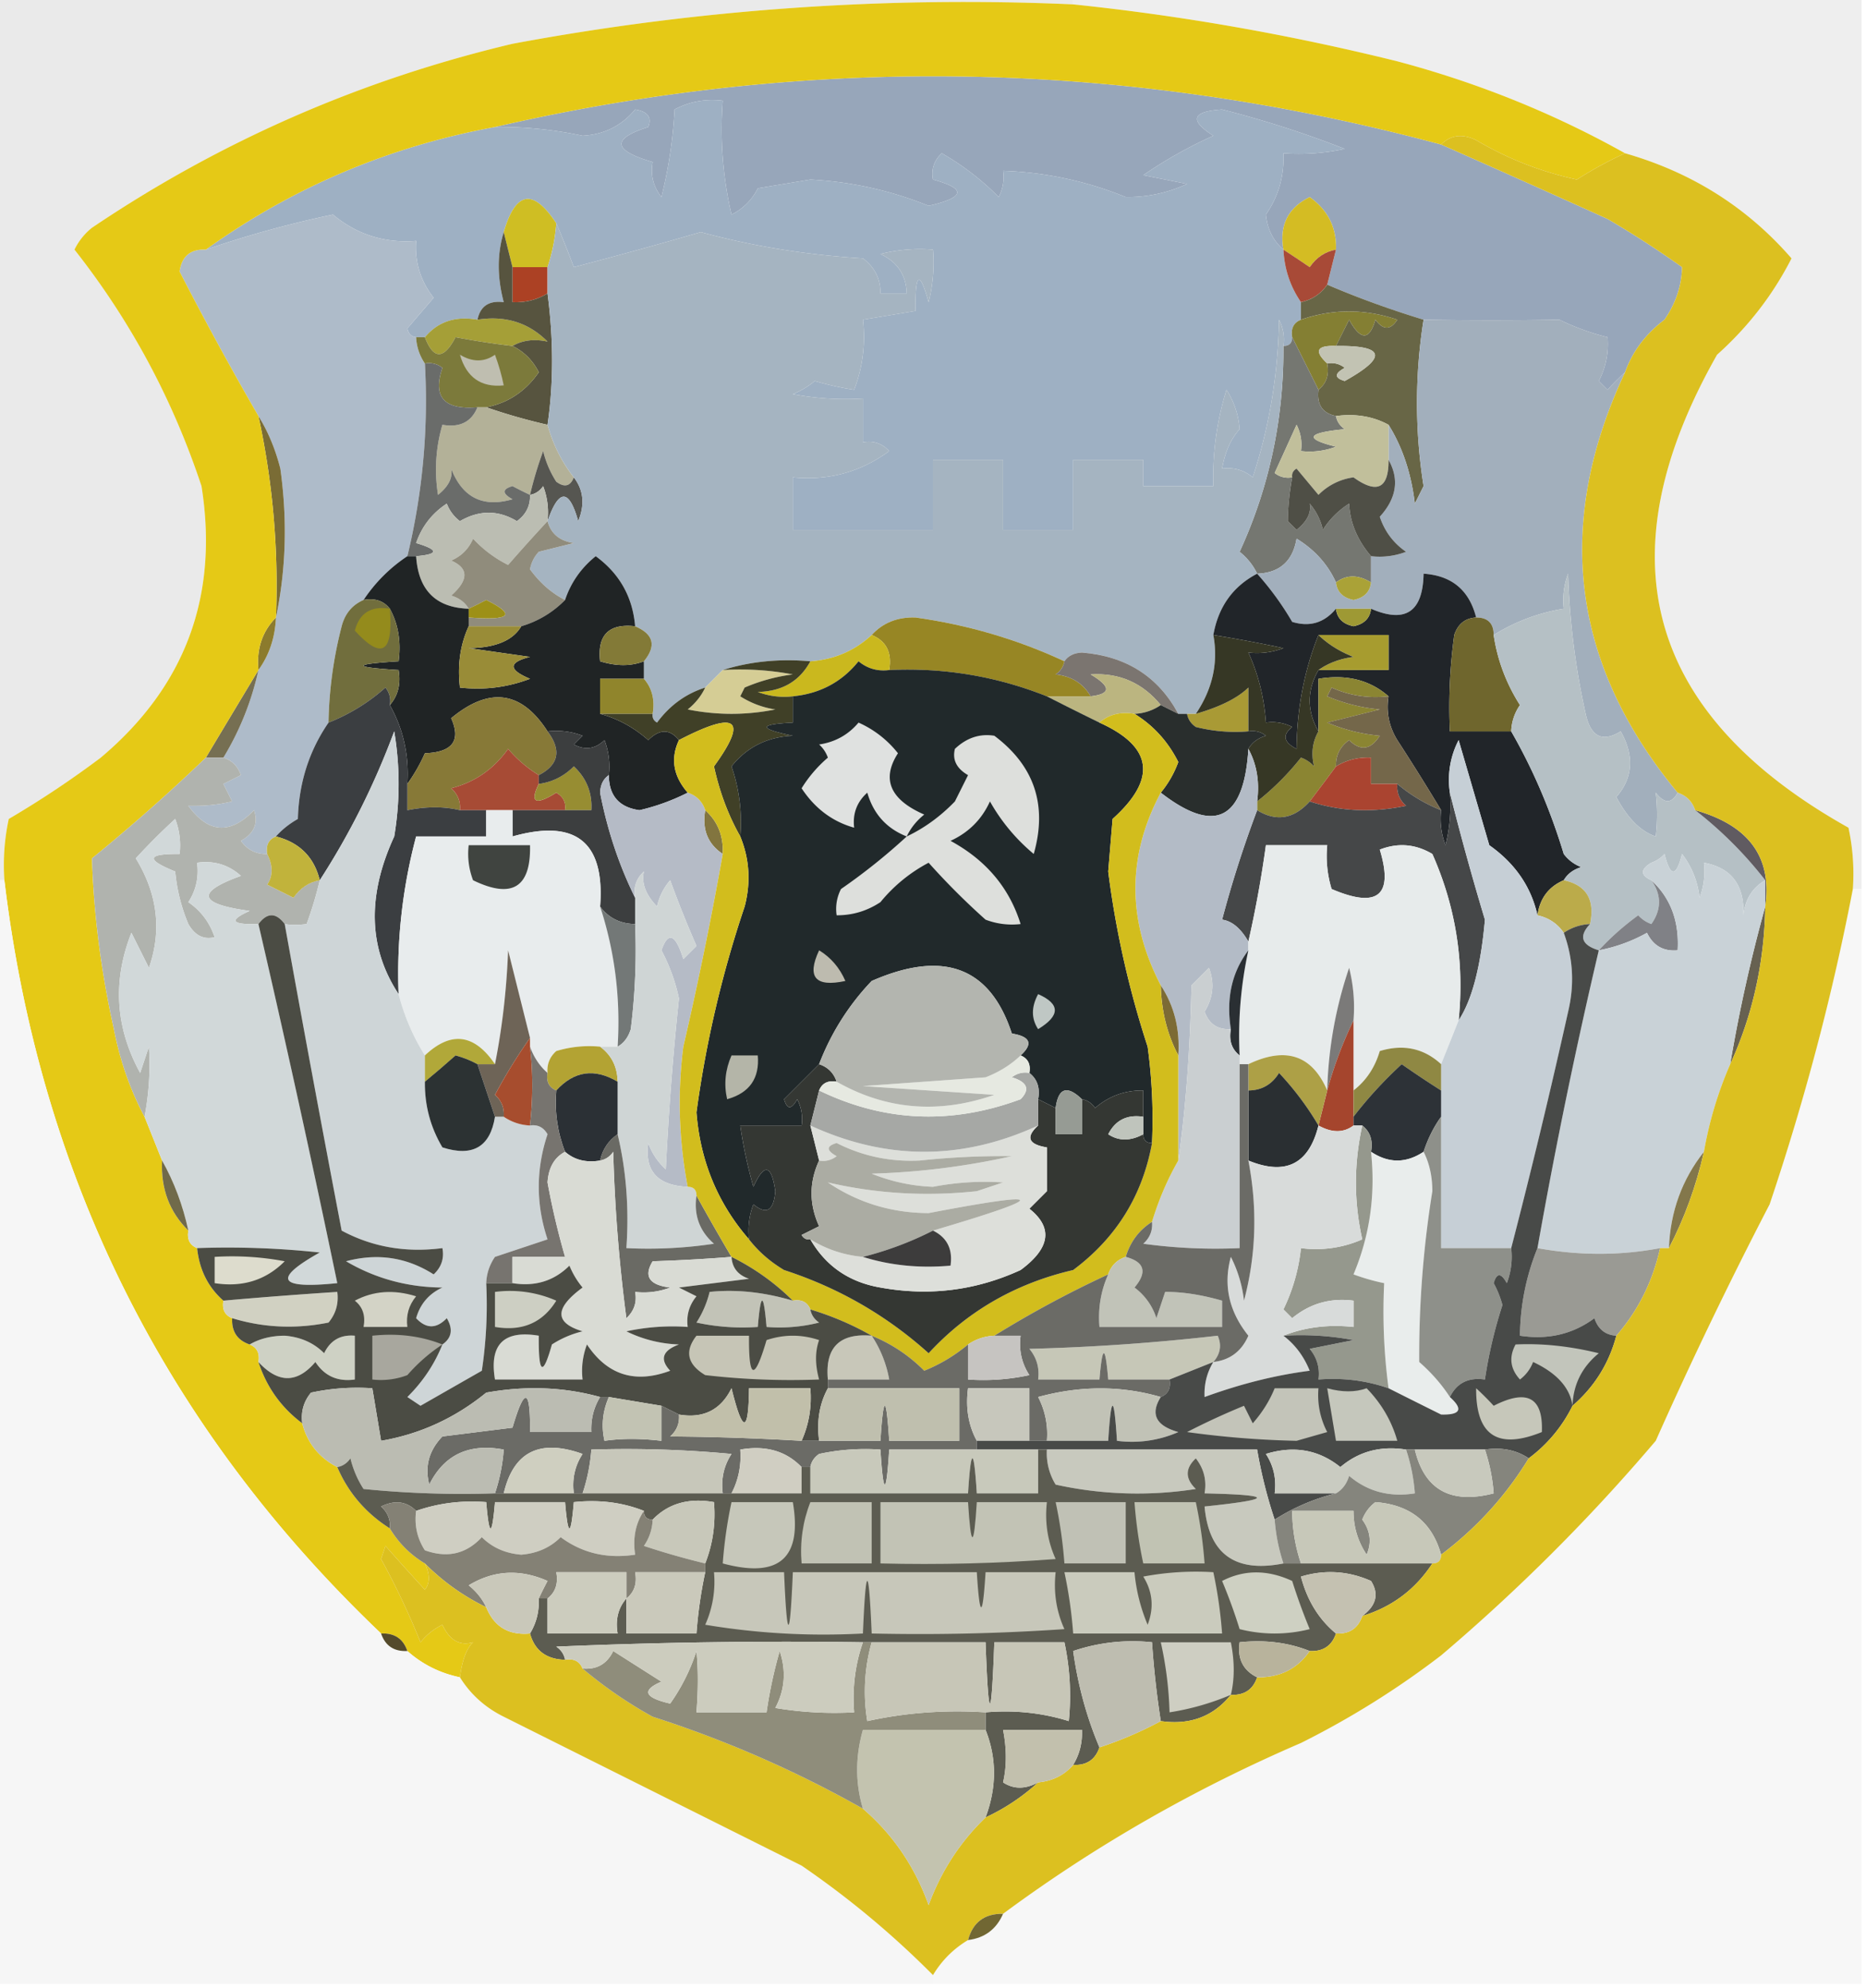<svg xmlns="http://www.w3.org/2000/svg" width="213" height="227" style="shape-rendering:geometricPrecision;text-rendering:geometricPrecision;image-rendering:optimizeQuality;fill-rule:evenodd;clip-rule:evenodd"><path style="opacity:1" fill="#eaeaea" d="M-.5-.5h123v1a280.978 280.978 0 0 0-64 4.5c-17.322 4.103-33.322 11.103-48 21a7.253 7.253 0 0 0-2 2.5c6.389 8.108 11.222 17.108 14.5 27 1.988 12.539-1.845 22.872-11.5 31a111.307 111.307 0 0 1-10.5 7 24.937 24.937 0 0 0-.5 7h-1V-.5z"/><path style="opacity:1" fill="#eee" d="M122.5-.5h90v102h-1a24.935 24.935 0 0 0-.5-7c-23.089-12.936-28.089-30.936-15-54 3.544-3.17 6.378-6.836 8.5-11-5.053-5.822-11.386-9.822-19-12-8.126-4.55-16.793-8.05-26-10.5-12.323-3.053-24.656-5.22-37-6.5v-1z"/><path style="opacity:1" fill="#97a6ba" d="M164.5 16.5a2290.91 2290.91 0 0 1 19 8.5 113.383 113.383 0 0 1 8.5 5.5c-.032 2.098-.699 4.098-2 6-2.163 1.641-3.663 3.641-4.5 6a31.12 31.12 0 0 0-2 2l-1-1a9.107 9.107 0 0 0 1-5 27.206 27.206 0 0 1-5.5-2c-5.221.09-10.388.09-15.5 0a106.888 106.888 0 0 1-11-4l1-4c.077-2.512-.923-4.512-3-6-2.478 1.222-3.478 3.222-3 6-1.165-.996-1.832-2.33-2-4 1.437-2.077 2.104-4.41 2-7 2.357.163 4.69-.003 7-.5a118.265 118.265 0 0 0-14-4.5c-3.443.221-3.776 1.221-1 3a51.345 51.345 0 0 0-8 4.5l5 1a16.07 16.07 0 0 1-7 1.5 40.77 40.77 0 0 0-14-3 4.934 4.934 0 0 1-.5 3 30.143 30.143 0 0 0-6.5-5c-.886.825-1.219 1.825-1 3 3.84 1.042 3.674 2.042-.5 3a41.526 41.526 0 0 0-13.5-3l-6 1a6.541 6.541 0 0 1-3 3 43.123 43.123 0 0 1-1-13c-1.967-.24-3.8.094-5.5 1a52.204 52.204 0 0 1-1.5 10c-.929-1.189-1.262-2.522-1-4-4.567-1.323-4.734-2.656-.5-4 .432-1.1-.068-1.767-1.5-2-1.54 1.863-3.54 2.863-6 3a44.7 44.7 0 0 0-10-1c36.054-8.335 72.054-7.668 108 2z"/><path style="opacity:1" fill="#9eb0c3" d="M146.5 28.5c.104 2.203.77 4.203 2 6v2c-.838.342-1.172 1.008-1 2 0 .667-.333 1-1 1a4.934 4.934 0 0 0-.5-3c-.106 6.231-1.106 12.231-3 18-1.011-.837-2.178-1.17-3.5-1 .328-1.891.995-3.391 2-4.5a9.622 9.622 0 0 0-1.5-4.5 33.725 33.725 0 0 0-1.5 11h-8v-3h-8v8h-8v-8h-8v8h-16v-6c4.064.4 7.731-.6 11-3-.825-.886-1.825-1.219-3-1v-5a32.437 32.437 0 0 1-8-.5 9.468 9.468 0 0 0 2.5-1.5c1.533.444 3.033.777 4.5 1a16.869 16.869 0 0 0 1-8l6-1c-.043-4.393.457-4.726 1.5-1 .495-1.973.662-3.973.5-6a18.437 18.437 0 0 0-6 .5c1.939.908 2.939 2.408 3 4.5h-3c.02-1.643-.647-2.976-2-4-6.422-.39-12.589-1.39-18.5-3a574.187 574.187 0 0 1-14.5 4 111.25 111.25 0 0 0-2-5c-2.644-4.02-4.644-3.686-6 1-.758 2.482-.758 5.148 0 8-1.679-.215-2.679.452-3 2-2.51-.447-4.51.22-6 2h-1c-.543-.06-.876-.393-1-1a609.189 609.189 0 0 1 3-3.5c-1.503-1.921-2.17-4.088-2-6.5-3.59.286-6.757-.714-9.5-3a119.937 119.937 0 0 0-14.5 4c9.88-7.102 20.88-11.768 33-14a44.7 44.7 0 0 1 10 1c2.46-.137 4.46-1.137 6-3 1.432.233 1.932.9 1.5 2-4.234 1.344-4.067 2.677.5 4-.262 1.478.071 2.811 1 4a52.204 52.204 0 0 0 1.5-10c1.7-.906 3.533-1.24 5.5-1a43.123 43.123 0 0 0 1 13 6.541 6.541 0 0 0 3-3l6-1a41.526 41.526 0 0 1 13.5 3c4.174-.958 4.34-1.958.5-3-.219-1.175.114-2.175 1-3a30.143 30.143 0 0 1 6.5 5 4.934 4.934 0 0 0 .5-3 40.77 40.77 0 0 1 14 3 16.07 16.07 0 0 0 7-1.5l-5-1a51.345 51.345 0 0 1 8-4.5c-2.776-1.779-2.443-2.779 1-3a118.265 118.265 0 0 1 14 4.5c-2.31.497-4.643.663-7 .5.104 2.59-.563 4.923-2 7 .168 1.67.835 3.004 2 4z"/><path style="opacity:1" fill="#cfbe23" d="M63.5 25.5a20.677 20.677 0 0 1-1 5h-4l-1-4c1.356-4.686 3.356-5.02 6-1z"/><path style="opacity:1" fill="#d4bc23" d="M152.5 28.5c-1.235.221-2.235.888-3 2a187.991 187.991 0 0 0-3-2c-.478-2.778.522-4.778 3-6 2.077 1.488 3.077 3.488 3 6z"/><path style="opacity:1" fill="#ac4124" d="M58.5 30.5h4v3c-1.208.734-2.541 1.067-4 1v-4z"/><path style="opacity:1" fill="#a84a37" d="M146.5 28.5c.982.64 1.982 1.308 3 2 .765-1.112 1.765-1.779 3-2l-1 4c-.722 1.051-1.722 1.718-3 2-1.23-1.797-1.896-3.797-2-6z"/><path style="opacity:1" fill="#a59f37" d="M54.5 36.5c3.18-.498 5.847.335 8 2.5-1.519-.33-2.852-.164-4 .5a91.113 91.113 0 0 1-6.5-1c-1.35 2.57-2.516 2.57-3.5 0 1.49-1.78 3.49-2.447 6-2z"/><path style="opacity:1" fill="#847f33" d="M152.5 39.5c-2.198-.091-2.531.575-1 2 .237 1.291-.096 2.291-1 3l-3-6c-.172-.992.162-1.658 1-2 3.623-1.258 7.29-1.258 11 0-.774 1.211-1.607 1.211-2.5 0-.691 2.391-1.691 2.391-3 0l-1.5 3z"/><path style="opacity:1" fill="#686646" d="M151.5 32.5c3.473 1.49 7.14 2.824 11 4a60.363 60.363 0 0 0 0 19l-1 2c-.406-3.44-1.406-6.44-3-9-1.765-.961-3.765-1.295-6-1-1.548-.321-2.215-1.321-2-3 .904-.709 1.237-1.709 1-3a2.427 2.427 0 0 1 2 .5c-1.196.654-1.196 1.154 0 1.5 4.919-2.74 4.585-4.074-1-4l1.5-3c1.309 2.391 2.309 2.391 3 0 .893 1.211 1.726 1.211 2.5 0-3.71-1.258-7.377-1.258-11 0v-2c1.278-.282 2.278-.949 3-2z"/><path style="opacity:1" fill="#aebbc9" d="M47.5 38.5a5.728 5.728 0 0 0 1 3 75.469 75.469 0 0 1-2 22c-2 1.333-3.667 3-5 5-1.29.558-2.123 1.558-2.5 3a46.958 46.958 0 0 0-1.5 11c-2.218 3.22-3.385 6.886-3.5 11-.995.566-1.828 1.233-2.5 2-.838.342-1.172 1.008-1 2-1.256.039-2.256-.461-3-1.5 1.507-.837 2.007-2.004 1.5-3.5-2.72 2.814-5.22 2.647-7.5-.5 1.813.046 3.48-.12 5-.5l-1-2 2-1c-.355-1.022-1.022-1.689-2-2a32.769 32.769 0 0 0 4-10c1.238-1.714 1.905-3.714 2-6 1.152-5.485 1.318-11.151.5-17-.566-2.223-1.4-4.223-2.5-6a377.706 377.706 0 0 1-9-16.5c.248-1.75 1.248-2.582 3-2.5a119.937 119.937 0 0 1 14.5-4c2.743 2.286 5.91 3.286 9.5 3-.17 2.412.497 4.579 2 6.5a609.189 609.189 0 0 0-3 3.5c.124.607.457.94 1 1z"/><path style="opacity:1" fill="#c2c3b3" d="M152.5 39.5c5.585-.074 5.919 1.26 1 4-1.196-.346-1.196-.846 0-1.5a2.427 2.427 0 0 0-2-.5c-1.531-1.425-1.198-2.091 1-2z"/><path style="opacity:1" fill="#57543f" d="m57.5 26.5 1 4v4c1.459.067 2.792-.266 4-1 .691 5.275.691 10.275 0 15a67.988 67.988 0 0 1-7-2c2.507-.496 4.507-1.83 6-4-.688-1.355-1.688-2.355-3-3 1.148-.664 2.481-.83 4-.5-2.153-2.165-4.82-2.998-8-2.5.321-1.548 1.321-2.215 3-2-.758-2.852-.758-5.518 0-8z"/><path style="opacity:1" fill="#7c7a3b" d="M47.5 38.5h1c.984 2.57 2.15 2.57 3.5 0 2.193.417 4.36.75 6.5 1 1.312.645 2.312 1.645 3 3-1.493 2.17-3.493 3.504-6 4h-1c-3.81.32-5.144-1.18-4-4.5a2.428 2.428 0 0 0-2-.5 5.728 5.728 0 0 1-1-3z"/><path style="opacity:1" fill="#bfbeb0" d="M52.5 40.5c1.44.863 2.774.863 4 0 .44 1.198.773 2.365 1 3.5-2.584.262-4.25-.905-5-3.5z"/><path style="opacity:1" fill="#757771" d="m147.5 38.5 3 6c-.215 1.679.452 2.679 2 3 .111.617.444 1.117 1 1.5-4.352.419-4.685 1.086-1 2a8.435 8.435 0 0 1-4 .5 4.934 4.934 0 0 0-.5-3c-.837 1.85-1.671 3.684-2.5 5.5a2.427 2.427 0 0 0 2 .5 29.806 29.806 0 0 0-.5 5l1 1c1.204-.97 1.704-1.97 1.5-3a6.802 6.802 0 0 1 1.5 3 9.564 9.564 0 0 1 3-3c.096 2.154.93 4.154 2.5 6v3c-1.464-.905-2.798-.905-4 0-.94-2.072-2.44-3.739-4.5-5-.432 2.572-1.932 3.906-4.5 4-.453-.958-1.119-1.792-2-2.5 3.386-7.361 5.053-15.194 5-23.5.667 0 1-.333 1-1z"/><path style="opacity:1" fill="#a2afbc" d="M162.5 36.5c5.112.09 10.279.09 15.5 0 1.8.878 3.633 1.545 5.5 2a9.107 9.107 0 0 1-1 5l1 1a31.12 31.12 0 0 1 2-2c-8.135 17.334-6.135 33.334 6 48-.689 1.274-1.523 1.274-2.5 0a21.438 21.438 0 0 1 0 5c-1.712-.568-3.212-2.068-4.5-4.5 1.908-2.193 2.075-4.693.5-7.5-2.09 1.29-3.424.624-4-2a84.52 84.52 0 0 1-2-16 8.43 8.43 0 0 0-.5 4 21.542 21.542 0 0 0-8 3c0-1.333-.667-2-2-2-.788-3.12-2.788-4.788-6-5-.079 4.367-2.079 5.7-6 4h-4c-1.338 1.613-3.005 2.113-5 1.5a33.685 33.685 0 0 0-4-5.5c2.568-.094 4.068-1.428 4.5-4 2.06 1.261 3.56 2.928 4.5 5 .12 1.086.787 1.753 2 2 1.213-.247 1.88-.914 2-2v-3a8.435 8.435 0 0 0 4-.5c-1.439-.99-2.439-2.324-3-4 1.918-2.109 2.251-4.275 1-6.5v-4c1.594 2.56 2.594 5.56 3 9l1-2a60.363 60.363 0 0 1 0-19z"/><path style="opacity:1" fill="#b3b198" d="M54.5 46.5h1a67.988 67.988 0 0 0 7 2c.63 2.25 1.63 4.25 3 6-.397 1.025-1.063 1.192-2 .5a11.362 11.362 0 0 1-1.5-3.5 42.618 42.618 0 0 0-1.5 5 44.358 44.358 0 0 1-2-1c-1.196.346-1.196.846 0 1.5-3.375.979-5.709-.188-7-3.5.204 1.03-.296 2.03-1.5 3a18.164 18.164 0 0 1 .5-8c1.983.343 3.317-.324 4-2z"/><path style="opacity:1" fill="#c1bf9b" d="M152.5 47.5c2.235-.295 4.235.039 6 1v4c.029 3.273-1.304 3.94-4 2a6.893 6.893 0 0 0-4 2l-2.5-3c-.399.228-.565.562-.5 1a2.427 2.427 0 0 1-2-.5c.829-1.816 1.663-3.65 2.5-5.5.483.948.649 1.948.5 3a8.435 8.435 0 0 0 4-.5c-3.685-.914-3.352-1.581 1-2-.556-.383-.889-.883-1-1.5z"/><path style="opacity:1" fill="#4f4f46" d="M158.5 52.5c1.251 2.225.918 4.391-1 6.5.561 1.676 1.561 3.01 3 4a8.435 8.435 0 0 1-4 .5c-1.57-1.846-2.404-3.846-2.5-6a9.564 9.564 0 0 0-3 3 6.802 6.802 0 0 0-1.5-3c.204 1.03-.296 2.03-1.5 3l-1-1c.019-1.608.185-3.274.5-5-.065-.438.101-.772.5-1l2.5 3a6.893 6.893 0 0 1 4-2c2.696 1.94 4.029 1.273 4-2z"/><path style="opacity:1" fill="#6a6c6a" d="M48.5 41.5a2.428 2.428 0 0 1 2 .5c-1.144 3.32.19 4.82 4 4.5-.683 1.676-2.017 2.343-4 2a18.164 18.164 0 0 0-.5 8c1.204-.97 1.704-1.97 1.5-3 1.291 3.312 3.625 4.479 7 3.5-1.196-.654-1.196-1.154 0-1.5.684.363 1.35.696 2 1 .039 1.256-.461 2.256-1.5 3-2.132-1.28-4.298-1.28-6.5 0a4.452 4.452 0 0 1-1.5-2c-1.675 1.096-2.842 2.596-3.5 4.5 2.597.78 2.597 1.28 0 1.5h-1a75.469 75.469 0 0 0 2-22z"/><path style="opacity:1" fill="#565651" d="M65.5 54.5c1.113 1.446 1.28 3.113.5 5-1.04-3.723-2.206-3.723-3.5 0a8.434 8.434 0 0 0-.5-4c-.383.556-.883.89-1.5 1a42.618 42.618 0 0 1 1.5-5c.31 1.266.81 2.433 1.5 3.5.937.692 1.603.525 2-.5z"/><path style="opacity:1" fill="#a5b4c1" d="M63.5 25.5a111.25 111.25 0 0 1 2 5 574.187 574.187 0 0 0 14.5-4c5.911 1.61 12.078 2.61 18.5 3 1.353 1.024 2.02 2.357 2 4h3c-.061-2.092-1.061-3.592-3-4.5a18.437 18.437 0 0 1 6-.5 18.452 18.452 0 0 1-.5 6c-1.043-3.726-1.543-3.393-1.5 1l-6 1a16.869 16.869 0 0 1-1 8 35.267 35.267 0 0 1-4.5-1 9.468 9.468 0 0 1-2.5 1.5c2.646.497 5.313.664 8 .5v5c1.175-.219 2.175.114 3 1-3.269 2.4-6.936 3.4-11 3v6h16v-8h8v8h8v-8h8v3h8a33.725 33.725 0 0 1 1.5-11 9.622 9.622 0 0 1 1.5 4.5c-1.005 1.109-1.672 2.609-2 4.5 1.322-.17 2.489.163 3.5 1 1.894-5.769 2.894-11.769 3-18 .483.948.649 1.948.5 3 .053 8.306-1.614 16.139-5 23.5.881.708 1.547 1.542 2 2.5-2.764 1.448-4.431 3.78-5 7 .579 3.165-.088 6.165-2 9h-2c-2.29-4.257-5.957-6.59-11-7-.916.043-1.583.376-2 1-5.347-2.493-11.014-4.16-17-5-2.057-.064-3.723.602-5 2-1.96 1.812-4.294 2.812-7 3-3.542-.313-6.875.02-10 1l-2 2c-2.216.703-4.049 2.036-5.5 4-.399-.228-.565-.562-.5-1 .268-1.599-.066-2.932-1-4v-2c1.454-1.763 1.12-3.097-1-4-.283-3.347-1.783-6.013-4.5-8-1.67 1.346-2.836 3.013-3.5 5-1.533-.778-2.866-1.945-4-3.5a3.943 3.943 0 0 1 1-2l4-1c-1.62-.236-2.62-1.069-3-2.5 1.294-3.723 2.46-3.723 3.5 0 .78-1.887.613-3.554-.5-5-1.37-1.75-2.37-3.75-3-6 .691-4.725.691-9.725 0-15v-3a20.677 20.677 0 0 0 1-5z"/><path style="opacity:1" fill="#bbbdb2" d="M62.5 59.5a208.89 208.89 0 0 0-4.5 5 13.912 13.912 0 0 1-4-3c-.5 1.167-1.333 2-2.5 2.5 2.013.875 2.013 2.209 0 4 .916.278 1.583.778 2 1.5-3.75-.117-5.75-2.117-6-6 2.597-.22 2.597-.72 0-1.5.658-1.904 1.825-3.404 3.5-4.5a4.452 4.452 0 0 0 1.5 2c2.202-1.28 4.368-1.28 6.5 0 1.039-.744 1.539-1.744 1.5-3 .617-.11 1.117-.444 1.5-1a8.434 8.434 0 0 1 .5 4z"/><path style="opacity:1" fill="#7a6c35" d="M29.5 47.5c1.1 1.777 1.934 3.777 2.5 6 .818 5.849.652 11.515-.5 17a91.296 91.296 0 0 0-2-23z"/><path style="opacity:1" fill="#908c7c" d="M62.5 59.5c.38 1.431 1.38 2.264 3 2.5l-4 1a3.943 3.943 0 0 0-1 2c1.134 1.555 2.467 2.722 4 3.5a11.45 11.45 0 0 1-5 3h-6v-1c4.797.374 5.464-.292 2-2-.684.363-1.35.696-2 1-.417-.722-1.084-1.222-2-1.5 2.013-1.791 2.013-3.125 0-4 1.167-.5 2-1.333 2.5-2.5a13.912 13.912 0 0 0 4 3 208.89 208.89 0 0 1 4.5-5z"/><path style="opacity:1" fill="#8c7b2d" d="M31.5 70.5c-.095 2.286-.762 4.286-2 6-.24-2.398.426-4.398 2-6z"/><path style="opacity:1" fill="#202425" d="M46.5 63.5h1c.25 3.883 2.25 5.883 6 6v2c-.968 2.107-1.302 4.44-1 7 2.747.313 5.413-.02 8-1-2.491-1.04-2.491-1.874 0-2.5l-7-1c3.055-.04 5.055-.873 6-2.5a11.45 11.45 0 0 0 5-3c.664-1.987 1.83-3.654 3.5-5 2.717 1.987 4.217 4.653 4.5 8-3-.333-4.333 1-4 4 1.86.572 3.527.572 5 0v2h-5v4c2.018.547 3.851 1.547 5.5 3 1.292-1.291 2.458-1.291 3.5 0-.984 2.098-.651 4.098 1 6a24.321 24.321 0 0 1-5.5 2c-2.327-.322-3.494-1.656-3.5-4a8.434 8.434 0 0 0-.5-4c-1.05 1.017-2.216 1.184-3.5.5l1-1a8.434 8.434 0 0 0-4-.5c-2.972-4.624-6.639-5.124-11-1.5 1.146 2.557.146 3.89-3 4a19.606 19.606 0 0 1-2 3.5c.21-3.252-.456-6.252-2-9 .934-1.068 1.268-2.401 1-4-5.333-.333-5.333-.667 0-1 .295-2.235-.039-4.235-1-6-.709-.904-1.709-1.237-3-1 1.333-2 3-3.667 5-5z"/><path style="opacity:1" fill="#9d9017" d="M53.5 70.5v-1c.65-.304 1.316-.637 2-1 3.464 1.708 2.797 2.374-2 2z"/><path style="opacity:1" fill="#837a37" d="M72.5 71.5c2.12.903 2.454 2.237 1 4-1.473.572-3.14.572-5 0-.333-3 1-4.333 4-4z"/><path style="opacity:1" fill="#978624" d="M121.5 75.5c-.111.617-.444 1.117-1 1.5 1.82.2 3.153 1.034 4 2.5h-5c-5.755-2.293-11.755-3.293-18-3 .343-1.983-.324-3.317-2-4 1.277-1.398 2.943-2.064 5-2 5.986.84 11.653 2.507 17 5z"/><path style="opacity:1" fill="#212529" d="M143.5 65.5a33.685 33.685 0 0 1 4 5.5c1.995.613 3.662.113 5-1.5.12 1.086.787 1.753 2 2 1.213-.247 1.88-.914 2-2 3.921 1.7 5.921.367 6-4 3.212.212 5.212 1.88 6 5-1.25.077-2.083.744-2.5 2a60.93 60.93 0 0 0-.5 11h7c2.476 4.304 4.476 8.97 6 14a4.451 4.451 0 0 0 2 1.5c-.916.278-1.582.778-2 1.5-1.729.736-2.729 2.07-3 4-.726-3.26-2.56-5.927-5.5-8l-3.5-12a9.86 9.86 0 0 0-1 6 18.452 18.452 0 0 1-.5 6 8.43 8.43 0 0 1-.5-4 275.528 275.528 0 0 0-5-8c-.952-1.545-1.285-3.212-1-5-2.135-1.869-4.802-2.536-8-2v6c-1.333-2.333-1.333-4.667 0-7h8v-4h-8c-1.617 4.04-2.45 8.373-2.5 13-1.487-.753-1.654-1.586-.5-2.5a4.932 4.932 0 0 0-3-.5c-.194-2.83-.861-5.496-2-8a8.435 8.435 0 0 0 4-.5 168.167 168.167 0 0 0-8-1.5c.569-3.22 2.236-5.552 5-7z"/><path style="opacity:1" fill="#9e9934" d="M152.5 69.5h4c-.12 1.086-.787 1.753-2 2-1.213-.247-1.88-.914-2-2z"/><path style="opacity:1" fill="#aaa237" d="M156.5 66.5c-.12 1.086-.787 1.753-2 2-1.213-.247-1.88-.914-2-2 1.202-.905 2.536-.905 4 0z"/><path style="opacity:1" fill="#716e3d" d="M41.5 68.5c1.291-.237 2.291.096 3 1 .961 1.765 1.295 3.765 1 6-5.333.333-5.333.667 0 1 .268 1.599-.066 2.932-1 4a2.428 2.428 0 0 0-.5-2 21.833 21.833 0 0 1-6.5 4c.064-3.72.564-7.386 1.5-11 .377-1.442 1.21-2.442 2.5-3z"/><path style="opacity:1" fill="#948b1c" d="M44.5 69.5c.413 5.051-.92 5.885-4 2.5.532-2.02 1.865-2.853 4-2.5z"/><path style="opacity:1" fill="#998c37" d="M53.5 71.5h6c-.945 1.627-2.945 2.46-6 2.5l7 1c-2.491.626-2.491 1.46 0 2.5a16.869 16.869 0 0 1-8 1c-.302-2.56.032-4.893 1-7z"/><path style="opacity:1" fill="#7b7570" d="m134.5 81.5-2-1c-2.073-2.537-4.74-3.704-8-3.5 2.342 1.392 2.342 2.225 0 2.5-.847-1.466-2.18-2.3-4-2.5.556-.383.889-.883 1-1.5.417-.624 1.084-.957 2-1 5.043.41 8.71 2.743 11 7z"/><path style="opacity:1" fill="#a79c2f" d="M150.5 72.5h8v4h-8c1.109-.79 2.442-1.29 4-1.5-1.566-.608-2.9-1.442-4-2.5z"/><path style="opacity:1" fill="#d5cd95" d="M82.5 76.5a32.437 32.437 0 0 1 8 .5 20.435 20.435 0 0 0-5.5 1.5l-.5 1a10.253 10.253 0 0 0 4 1.5 25.249 25.249 0 0 1-10 0c.88-.708 1.547-1.542 2-2.5l2-2z"/><path style="opacity:1" fill="#cab81e" d="M99.5 72.5c1.676.683 2.343 2.017 2 4-1.322.17-2.489-.163-3.5-1-1.9 2.363-4.4 3.696-7.5 4a8.434 8.434 0 0 1-4-.5c2.777-.061 4.777-1.228 6-3.5 2.706-.188 5.04-1.188 7-3z"/><path style="opacity:1" fill="#90852c" d="M73.5 77.5c.934 1.068 1.268 2.401 1 4h-6v-4h5z"/><path style="opacity:1" fill="#766f52" d="M29.5 76.5a32.769 32.769 0 0 1-4 10h-2c2.015-3.37 4.015-6.702 6-10z"/><path style="opacity:1" fill="#bbb580" d="M132.5 80.5a5.728 5.728 0 0 1-3 1c-1.599-.268-2.932.066-4 1a362.91 362.91 0 0 1-6-3h5c2.342-.275 2.342-1.108 0-2.5 3.26-.204 5.927.963 8 3.5z"/><path style="opacity:1" fill="#6f662d" d="M168.5 70.5c1.333 0 2 .667 2 2 .424 2.854 1.424 5.52 3 8a5.575 5.575 0 0 0-1 3h-7a60.93 60.93 0 0 1 .5-11c.417-1.256 1.25-1.923 2.5-2z"/><path style="opacity:1" fill="#e5c916" d="M122.5.5c12.344 1.28 24.677 3.447 37 6.5 9.207 2.45 17.874 5.95 26 10.5-1.886.86-3.72 1.86-5.5 3a38.368 38.368 0 0 1-11.5-4.5c-1.566-.765-2.899-.598-4 .5-35.946-9.668-71.946-10.335-108-2-12.12 2.232-23.12 6.898-33 14-1.752-.082-2.752.75-3 2.5a377.706 377.706 0 0 0 9 16.5 91.296 91.296 0 0 1 2 23c-1.574 1.602-2.24 3.602-2 6-1.985 3.298-3.985 6.63-6 10a211.29 211.29 0 0 1-13 11.5c.199 6.388 1.032 12.888 2.5 19.5.701 3.609 1.868 6.942 3.5 10l2 5c-.154 3.216.846 5.883 3 8-.172.992.162 1.658 1 2 .255 2.467 1.255 4.467 3 6-.172.992.162 1.658 1 2-.073 1.527.594 2.527 2 3 .838.342 1.172 1.008 1 2 .933 2.87 2.6 5.204 5 7 .58 2.249 1.913 3.915 4 5 1.257 2.927 3.257 5.261 6 7 1 1.667 2.333 3 4 4 .587 1.267.587 2.267 0 3a370.285 370.285 0 0 1-4.5-5l-.5 1.5a87.99 87.99 0 0 1 4.5 9.5 7.253 7.253 0 0 1 2.5-2c.815 1.776 1.981 2.443 3.5 2-.744.707-1.244 2.041-1.5 4-2.284-.475-4.284-1.475-6-3-.473-1.406-1.473-2.073-3-2-24.605-23.453-38.938-52.119-43-86-.163-2.357.003-4.69.5-7a111.307 111.307 0 0 0 10.5-7c9.655-8.128 13.488-18.461 11.5-31-3.278-9.892-8.111-18.892-14.5-27a7.253 7.253 0 0 1 2-2.5c14.678-9.897 30.678-16.897 48-21a280.978 280.978 0 0 1 64-4.5z"/><path style="opacity:1" fill="#8b8532" d="M158.5 79.5c-2.292.256-4.459-.077-6.5-1l-.5 1a20.211 20.211 0 0 0 6 1.5l-6 1.5a20.211 20.211 0 0 0 6 1.5c-1.036 1.617-2.203 1.784-3.5.5-1.039.744-1.539 1.744-1.5 3a310.678 310.678 0 0 1-3 4c-1.817 2.01-3.817 2.343-6 1v-1a29.918 29.918 0 0 0 5-5c.586.21 1.086.543 1.5 1-.355-1.46-.189-2.793.5-4v-6c3.198-.536 5.865.131 8 2z"/><path style="opacity:1" fill="#a99a35" d="M142.5 83.5a18.437 18.437 0 0 1-6-.5c-.556-.383-.889-.883-1-1.5h1c2.764-.794 4.764-1.794 6-3v5z"/><path style="opacity:1" fill="#363725" d="M138.5 72.5c2.666.433 5.332.933 8 1.5a8.435 8.435 0 0 1-4 .5c1.139 2.504 1.806 5.17 2 8a4.932 4.932 0 0 1 3 .5c-1.154.914-.987 1.747.5 2.5.05-4.627.883-8.96 2.5-13 1.1 1.058 2.434 1.892 4 2.5-1.558.21-2.891.71-4 1.5-1.333 2.333-1.333 4.667 0 7-.689 1.207-.855 2.54-.5 4a3.646 3.646 0 0 0-1.5-1 29.918 29.918 0 0 1-5 5c.295-2.235-.039-4.235-1-6 .418-.722 1.084-1.222 2-1.5a2.427 2.427 0 0 0-2-.5v-5c-1.236 1.206-3.236 2.206-6 3 1.912-2.835 2.579-5.835 2-9z"/><path style="opacity:1" fill="#74674a" d="M158.5 79.5c-.285 1.788.048 3.455 1 5a275.528 275.528 0 0 1 5 8 17.907 17.907 0 0 1-5-3h-3v-3c-1.459-.067-2.792.266-4 1-.039-1.256.461-2.256 1.5-3 1.297 1.284 2.464 1.117 3.5-.5a20.211 20.211 0 0 1-6-1.5l6-1.5a20.211 20.211 0 0 1-6-1.5l.5-1c2.041.923 4.208 1.256 6.5 1z"/><path style="opacity:1" fill="#877937" d="M62.5 83.5c1.618 2.156 1.284 3.823-1 5a14.692 14.692 0 0 1-3.5-3c-1.637 2.31-3.804 3.81-6.5 4.5.752.67 1.086 1.504 1 2.5-1.797-.435-3.797-.435-6 0v-3a19.606 19.606 0 0 0 2-3.5c3.146-.11 4.146-1.443 3-4 4.361-3.624 8.028-3.124 11 1.5z"/><path style="opacity:1" fill="#404027" d="M82.5 76.5c3.125-.98 6.458-1.313 10-1-1.223 2.272-3.223 3.439-6 3.5a8.434 8.434 0 0 0 4 .5v3c-3.949.193-3.949.693 0 1.5-2.914.133-5.247 1.3-7 3.5a19.373 19.373 0 0 1 1 8c-1.366-2.418-2.366-5.084-3-8 3.94-5.428 2.608-6.428-4-3-1.042-1.291-2.208-1.291-3.5 0-1.649-1.453-3.482-2.453-5.5-3h6c-.065.438.101.772.5 1 1.451-1.964 3.284-3.297 5.5-4-.453.958-1.12 1.792-2 2.5 3.333.667 6.667.667 10 0a10.253 10.253 0 0 1-4-1.5l.5-1a20.435 20.435 0 0 1 5.5-1.5 32.437 32.437 0 0 0-8-.5z"/><path style="opacity:1" fill="#b5c0c5" d="M191.5 90.5c1 .333 1.667 1 2 2a45.446 45.446 0 0 1 8 8c-1.466.847-2.3 2.18-2.5 4 .145-3.423-1.355-5.423-4.5-6a8.43 8.43 0 0 1-.5 4c-.216-1.884-.883-3.55-2-5-.667 2.667-1.333 2.667-2 0-.414.457-.914.79-1.5 1-1.273.757-1.273 1.423 0 2 1.166 1.666 1.166 3.333 0 5a3.647 3.647 0 0 1-1.5-1c-1.698 1.241-3.198 2.574-4.5 4-1.981-.605-2.315-1.605-1-3 .584-2.785-.416-4.452-3-5 .418-.722 1.084-1.222 2-1.5a4.451 4.451 0 0 1-2-1.5c-1.524-5.03-3.524-9.696-6-14a5.575 5.575 0 0 1 1-3c-1.576-2.48-2.576-5.146-3-8a21.542 21.542 0 0 1 8-3 8.43 8.43 0 0 1 .5-4 84.52 84.52 0 0 0 2 16c.576 2.624 1.91 3.29 4 2 1.575 2.807 1.408 5.307-.5 7.5 1.288 2.432 2.788 3.932 4.5 4.5a21.438 21.438 0 0 0 0-5c.977 1.274 1.811 1.274 2.5 0z"/><path style="opacity:1" fill="#292e2d" d="m132.5 80.5 2 1h1c.111.617.444 1.117 1 1.5 1.973.496 3.973.662 6 .5a2.427 2.427 0 0 1 2 .5c-.916.278-1.582.778-2 1.5-.498 8.124-3.832 9.79-10 5a11.804 11.804 0 0 0 2-3.5c-1.179-2.343-2.846-4.176-5-5.5a5.728 5.728 0 0 0 3-1z"/><path style="opacity:1" fill="#aa4430" d="M159.5 89.5c-.086.996.248 1.83 1 2.5-3.858.81-7.524.643-11-.5a310.678 310.678 0 0 0 3-4c1.208-.734 2.541-1.067 4-1v3h3z"/><path style="opacity:1" fill="#b0b3ae" d="M23.5 86.5h2c.978.311 1.645.978 2 2l-2 1 1 2c-1.52.38-3.187.546-5 .5 2.28 3.147 4.78 3.314 7.5.5.507 1.496.007 2.663-1.5 3.5.744 1.039 1.744 1.539 3 1.5.671 1.347.671 2.514 0 3.5l3 1.5c.765-1.112 1.765-1.779 3-2a42.584 42.584 0 0 1-1.5 5c-.97.124-1.803.124-2.5 0-1-1.333-2-1.333-3 0-3.098.087-3.432-.413-1-1.5-5.865-.793-6.198-2.127-1-4-1.405-1.27-3.071-1.77-5-1.5.213 1.644-.12 3.144-1 4.5 1.439.991 2.439 2.324 3 4-1.242.311-2.242-.189-3-1.5a20.211 20.211 0 0 1-1.5-6c-3.41-1.374-3.243-2.04.5-2a8.434 8.434 0 0 0-.5-4 73.072 73.072 0 0 0-4.5 4.5c2.491 4.07 2.991 8.237 1.5 12.5l-2-4c-2.169 5.49-1.835 10.823 1 16l1-3a31.608 31.608 0 0 1-.5 8c-1.632-3.058-2.799-6.391-3.5-10-1.468-6.612-2.301-13.112-2.5-19.5a211.29 211.29 0 0 0 13-11.5z"/><path style="opacity:1" fill="#a74b35" d="M61.5 88.5v1c-1.052 2.155-.386 2.488 2 1 .797.457 1.13 1.124 1 2h-12c.086-.996-.248-1.83-1-2.5 2.696-.69 4.863-2.19 6.5-4.5a14.692 14.692 0 0 0 3.5 3z"/><path style="opacity:1" fill="#978d32" d="M64.5 92.5c.13-.876-.203-1.543-1-2-2.386 1.488-3.052 1.155-2-1 1.544-.203 2.878-.87 4-2 1.45 1.35 2.117 3.016 2 5h-3z"/><path style="opacity:1" fill="#3b3e41" d="M44.5 80.5c1.544 2.748 2.21 5.748 2 9v3c2.203-.435 4.203-.435 6 0h3v3h-8a60.667 60.667 0 0 0-2 18c-3.453-5.231-3.62-11.231-.5-18 .667-4 .667-8 0-12-2.243 6.044-5.076 11.71-8.5 17-.644-2.644-2.31-4.31-5-5 .672-.767 1.505-1.434 2.5-2 .115-4.114 1.282-7.78 3.5-11a21.833 21.833 0 0 0 6.5-4c.464.594.631 1.261.5 2z"/><path style="opacity:1" fill="#3c3e3f" d="M62.5 83.5a8.434 8.434 0 0 1 4 .5l-1 1c1.284.684 2.45.517 3.5-.5a8.434 8.434 0 0 1 .5 4c-.624.417-.957 1.084-1 2 .83 4.292 2.164 8.292 4 12v3c-1.7-.027-3.033-.694-4-2 .561-7.373-2.772-10.04-10-8v-3h9c.117-1.984-.55-3.65-2-5-1.122 1.13-2.456 1.797-4 2v-1c2.284-1.177 2.618-2.844 1-5z"/><path style="opacity:1" fill="#82753f" d="M80.5 92.5c1.431 1.28 2.098 2.947 2 5-1.713-1.135-2.38-2.802-2-5z"/><path style="opacity:1" fill="#454748" d="M159.5 89.5a17.907 17.907 0 0 0 5 3 8.43 8.43 0 0 0 .5 4c.495-1.973.662-3.973.5-6a322.092 322.092 0 0 0 4 14.5c-.467 5.337-1.467 9.171-3 11.5.672-6.639-.328-12.972-3-19-1.921-1.141-3.921-1.308-6-.5 1.594 5.256-.239 6.756-5.5 4.5a12.93 12.93 0 0 1-.5-5h-7a128.748 128.748 0 0 1-2 11c-.878-1.519-1.878-2.353-3-2.5a128.08 128.08 0 0 1 4-12.5c2.183 1.343 4.183 1.01 6-1 3.476 1.143 7.142 1.31 11 .5-.752-.67-1.086-1.504-1-2.5z"/><path style="opacity:1" fill="#b5bbc6" d="M69.5 88.5c.006 2.344 1.173 3.678 3.5 4a24.321 24.321 0 0 0 5.5-2c1 .333 1.667 1 2 2-.38 2.198.287 3.865 2 5a430.64 430.64 0 0 1-4.5 22 50.945 50.945 0 0 0 .5 16c-3.446-.147-4.946-1.814-4.5-5a7.292 7.292 0 0 0 2 3c.314-6.517.814-13.017 1.5-19.5a20.804 20.804 0 0 0-2-5.5c.772-2.208 1.606-1.875 2.5 1l1.5-1.5a127.62 127.62 0 0 1-3-7.5 6.807 6.807 0 0 0-1.5 3c-1.295-1.341-1.795-2.674-1.5-4-.886.825-1.219 1.825-1 3-1.836-3.708-3.17-7.708-4-12 .043-.916.376-1.583 1-2z"/><path style="opacity:1" fill="#b3bbc6" d="M142.5 85.5c.961 1.765 1.295 3.765 1 6v1a128.08 128.08 0 0 0-4 12.5c1.122.147 2.122.981 3 2.5v1c-1.888 2.488-2.555 5.488-2 9-1.495.085-2.495-.581-3-2 .985-1.598 1.151-3.265.5-5l-2 2c-.15 7.418-.65 14.084-1.5 20v-12c.206-2.995-.46-5.662-2-8-3.857-7.433-3.857-14.766 0-22 6.168 4.79 9.502 3.124 10-5z"/><path style="opacity:1" fill="#605b61" d="M193.5 92.5c6.145 1.727 8.812 5.394 8 11v-3a45.446 45.446 0 0 0-8-8z"/><path style="opacity:1" fill="#f6f6f6" d="M-.5 100.5h1c4.062 33.881 18.395 62.547 43 86 .473 1.406 1.473 2.073 3 2 1.716 1.525 3.716 2.525 6 3 1.216 1.951 2.883 3.451 5 4.5l34 17c5.4 3.698 10.4 7.865 15 12.5v1H-.5v-126z"/><path style="opacity:1" fill="#c1b33b" d="M31.5 95.5c2.69.69 4.356 2.356 5 5-1.235.221-2.235.888-3 2l-3-1.5c.671-.986.671-2.153 0-3.5-.172-.992.162-1.658 1-2z"/><path style="opacity:1" fill="#21292b" d="M101.5 76.5c6.245-.293 12.245.707 18 3a362.91 362.91 0 0 0 6 3c6.096 2.747 6.596 6.414 1.5 11l-.5 6a108.446 108.446 0 0 0 4.5 20c.499 3.652.665 7.318.5 11-.667 0-1-.333-1-1v-5c-2.082-.028-3.916.639-5.5 2-.383-.556-.883-.889-1.5-1-1.696-1.629-2.696-1.296-3 1l-2-1c.237-1.291-.096-2.291-1-3 .172-.992-.162-1.658-1-2 1.453-1.325 1.119-2.158-1-2.5-2.472-7.59-7.806-9.59-16-6a28.426 28.426 0 0 0-6 9.5l-4 4c.346 1.196.846 1.196 1.5 0 .483.948.65 1.948.5 3h-7a52.56 52.56 0 0 0 1.5 7c1.232-2.73 2.065-2.563 2.5.5-.18 2.241-1.013 2.741-2.5 1.5a8.435 8.435 0 0 0-.5 4c-3.57-4.106-5.57-8.94-6-14.5a126.603 126.603 0 0 1 5.5-23.5c.722-2.761.555-5.427-.5-8a19.373 19.373 0 0 0-1-8c1.753-2.2 4.086-3.367 7-3.5-3.949-.807-3.949-1.307 0-1.5v-3c3.1-.304 5.6-1.637 7.5-4 1.011.837 2.178 1.17 3.5 1z"/><path style="opacity:1" fill="#f7f7f7" d="M211.5 101.5h1v125h-106v-1c1-1.667 2.333-3 4-4 1.904-.238 3.238-1.238 4-3 10.455-7.737 21.788-14.237 34-19.5a98.66 98.66 0 0 0 16-10 212.545 212.545 0 0 0 24.5-24.5 501.594 501.594 0 0 1 13-27c4.007-11.908 7.174-23.908 9.5-36z"/><path style="opacity:1" fill="#e8eced" d="M55.5 92.5h3v3c7.228-2.04 10.561.627 10 8 1.683 5.163 2.35 10.496 2 16h-2a12.93 12.93 0 0 0-5 .5c-.752.671-1.086 1.504-1 2.5-.901-.79-1.568-1.79-2-3v-1l-2.5-10c-.175 4.519-.675 8.853-1.5 13-2.36-3.476-5.026-3.809-8-1a24.637 24.637 0 0 1-3-7 60.667 60.667 0 0 1 2-18h8v-3z"/><path style="opacity:1" fill="#404440" d="M53.5 96.5h7c.115 4.828-2.052 6.161-6.5 4a8.434 8.434 0 0 1-.5-4z"/><path style="opacity:1" fill="#bbab4a" d="M178.5 100.5c2.584.548 3.584 2.215 3 5a5.727 5.727 0 0 0-3 1c-.722-1.051-1.722-1.718-3-2 .271-1.93 1.271-3.264 3-4z"/><path style="opacity:1" fill="#e7ebeb" d="m166.5 116.5-2 5c-1.968-1.815-4.302-2.315-7-1.5-.553 1.878-1.553 3.378-3 4.5v-8a18.453 18.453 0 0 0-.5-6 47.126 47.126 0 0 0-2.5 14c-1.734-4.038-4.734-5.038-9-3h-1v-1a45.782 45.782 0 0 1 1-12v-1a128.748 128.748 0 0 0 2-11h7c-.16 1.7.006 3.366.5 5 5.261 2.256 7.094.756 5.5-4.5 2.079-.808 4.079-.641 6 .5 2.672 6.028 3.672 12.361 3 19z"/><path style="opacity:1" fill="#ced5d7" d="M45.5 113.5a24.637 24.637 0 0 0 3 7v3c-.034 2.699.633 5.199 2 7.5 3.455 1.111 5.455-.056 6-3.5h1c.891.61 1.891.943 3 1 .876-.131 1.543.202 2 1-1.333 4-1.333 8 0 12l-6 2a5.577 5.577 0 0 0-1 3 50.442 50.442 0 0 1-.5 10c-2.35 1.34-4.683 2.674-7 4l-1.5-1c1.778-1.764 3.11-3.764 4-6 1.074-.751 1.24-1.751.5-3-1.183 1.231-2.35 1.231-3.5 0 .468-1.634 1.468-2.8 3-3.5-3.986-.031-7.652-1.031-11-3 3.599-.957 6.932-.457 10 1.5.886-.825 1.219-1.825 1-3-4.173.544-8.007-.123-11.5-2a3210.738 3210.738 0 0 1-6.5-35c.697.124 1.53.124 2.5 0a42.584 42.584 0 0 0 1.5-5c3.424-5.29 6.257-10.956 8.5-17 .667 4 .667 8 0 12-3.12 6.769-2.953 12.769.5 18z"/><path style="opacity:1" fill="#808186" d="M188.5 100.5c2.193 2.022 3.193 4.689 3 8-1.624.14-2.79-.527-3.5-2a18.155 18.155 0 0 1-5.5 2c1.302-1.426 2.802-2.759 4.5-4 .414.457.914.791 1.5 1 1.166-1.667 1.166-3.334 0-5z"/><path style="opacity:1" fill="#737877" d="M68.5 103.5c.967 1.306 2.3 1.973 4 2a72.442 72.442 0 0 1-.5 12c-.278.916-.778 1.582-1.5 2 .35-5.504-.317-10.837-2-16z"/><path style="opacity:1" fill="#676151" d="M201.5 103.5c-.103 6.4-1.436 12.4-4 18a178.654 178.654 0 0 1 4-18z"/><path style="opacity:1" fill="#d1d8d9" d="M29.5 105.5a1829.073 1829.073 0 0 1 9 41c-6.74.695-7.407-.472-2-3.5a98.433 98.433 0 0 0-14-.5c-.838-.342-1.172-1.008-1-2-.629-2.897-1.629-5.564-3-8l-2-5c.508-2.676.675-5.343.5-8l-1 3c-2.835-5.177-3.169-10.51-1-16l2 4c1.491-4.263.991-8.43-1.5-12.5a73.072 73.072 0 0 1 4.5-4.5 8.434 8.434 0 0 1 .5 4c-3.743-.04-3.91.626-.5 2a20.211 20.211 0 0 0 1.5 6c.758 1.311 1.758 1.811 3 1.5-.561-1.676-1.561-3.009-3-4 .88-1.356 1.213-2.856 1-4.5 1.929-.27 3.595.23 5 1.5-5.198 1.873-4.865 3.207 1 4-2.432 1.087-2.098 1.587 1 1.5z"/><path style="opacity:1" fill="#c6cfd6" d="M175.5 104.5c1.278.282 2.278.949 3 2 1.069 2.908 1.236 5.908.5 9a805.112 805.112 0 0 1-6.5 27h-8v-21l2-5c1.533-2.329 2.533-6.163 3-11.5a322.092 322.092 0 0 1-4-14.5 9.86 9.86 0 0 1 1-6l3.5 12c2.94 2.073 4.774 4.74 5.5 8z"/><path style="opacity:1" fill="#2a2f33" d="M142.5 108.5a45.782 45.782 0 0 0-1 12c-.904-.709-1.237-1.709-1-3-.555-3.512.112-6.512 2-9z"/><path style="opacity:1" fill="#6e6457" d="M60.5 118.5a61.945 61.945 0 0 0-4 6.5c.752.671 1.086 1.504 1 2.5h-1l-2-6h2c.825-4.147 1.325-8.481 1.5-13l2.5 10z"/><path style="opacity:1" fill="#7b7a79" d="M154.5 116.5a46.702 46.702 0 0 0-3 8 47.126 47.126 0 0 1 2.5-14c.495 1.973.662 3.973.5 6z"/><path style="opacity:1" fill="#7c6b35" d="M132.5 112.5c1.54 2.338 2.206 5.005 2 8-1.268-2.405-1.935-5.072-2-8z"/><path style="opacity:1" fill="#b1a839" d="M56.5 121.5h-2a11.114 11.114 0 0 0-2.5-1 123.446 123.446 0 0 1-3.5 3v-3c2.974-2.809 5.64-2.476 8 1z"/><path style="opacity:1" fill="#a5452d" d="M154.5 116.5v12c-1.132.854-2.465.854-4 0l1-4a46.702 46.702 0 0 1 3-8z"/><path style="opacity:1" fill="#c9d2d7" d="M201.5 100.5v3a178.654 178.654 0 0 0-4 18 43.521 43.521 0 0 0-3 10c-2.5 3.16-3.833 6.827-4 11h-1c-4.567.865-9.233.865-14 0a620.78 620.78 0 0 1 7-34 18.155 18.155 0 0 0 5.5-2c.71 1.473 1.876 2.14 3.5 2 .193-3.311-.807-5.978-3-8-1.273-.577-1.273-1.243 0-2a3.646 3.646 0 0 0 1.5-1c.667 2.667 1.333 2.667 2 0 1.117 1.45 1.784 3.116 2 5a8.43 8.43 0 0 0 .5-4c3.145.577 4.645 2.577 4.5 6 .2-1.82 1.034-3.153 2.5-4z"/><path style="opacity:1" fill="#a74d2e" d="M60.5 118.5v1c.344 2.849.344 5.849 0 9a5.727 5.727 0 0 1-3-1c.086-.996-.248-1.829-1-2.5a61.945 61.945 0 0 1 4-6.5z"/><path style="opacity:1" fill="#b3a333" d="M68.5 119.5c1.306.967 1.973 2.301 2 4-2.632-1.563-4.965-1.23-7 1-.838-.342-1.172-1.008-1-2-.086-.996.248-1.829 1-2.5a12.93 12.93 0 0 1 5-.5z"/><path style="opacity:1" fill="#ada046" d="m151.5 124.5-1 4a33.845 33.845 0 0 0-4.5-6c-.816 1.323-1.983 1.989-3.5 2v-3c4.266-2.038 7.266-1.038 9 3z"/><path style="opacity:1" fill="#cfd5d5" d="M78.5 135.5c.667 0 1 .333 1 1-.322 2.222.345 4.056 2 5.5-3.317.498-6.65.665-10 .5.318-4.532-.015-8.866-1-13v-6c-.027-1.699-.694-3.033-2-4h2c.722-.418 1.222-1.084 1.5-2 .499-3.986.665-7.986.5-12v-3c-.219-1.175.114-2.175 1-3-.295 1.326.205 2.659 1.5 4a6.807 6.807 0 0 1 1.5-3 127.62 127.62 0 0 0 3 7.5l-1.5 1.5c-.894-2.875-1.728-3.208-2.5-1a20.804 20.804 0 0 1 2 5.5 340.516 340.516 0 0 0-1.5 19.5 7.292 7.292 0 0 1-2-3c-.446 3.186 1.054 4.853 4.5 5z"/><path style="opacity:1" fill="#8f8843" d="M164.5 121.5v3a116.408 116.408 0 0 1-4.5-3c-2.091 1.937-3.924 3.937-5.5 6v-3c1.447-1.122 2.447-2.622 3-4.5 2.698-.815 5.032-.315 7 1.5z"/><path style="opacity:1" fill="#2a2f32" d="M150.5 128.5c-1.089 4.414-3.756 5.747-8 4v-8c1.517-.011 2.684-.677 3.5-2a33.845 33.845 0 0 1 4.5 6z"/><path style="opacity:1" fill="#2c3233" d="m54.5 121.5 2 6c-.545 3.444-2.545 4.611-6 3.5-1.367-2.301-2.034-4.801-2-7.5 1.16-.956 2.326-1.956 3.5-3 .902.243 1.735.577 2.5 1z"/><path style="opacity:1" fill="#2b3035" d="M70.5 123.5v6c-1.051.722-1.718 1.722-2 3-1.599.268-2.932-.066-4-1-.869-2.217-1.202-4.55-1-7 2.035-2.23 4.368-2.563 7-1z"/><path style="opacity:1" fill="#77746f" d="M60.5 119.5c.432 1.21 1.099 2.21 2 3-.172.992.162 1.658 1 2-.202 2.45.131 4.783 1 7-1.225.652-1.892 1.819-2 3.5a87.007 87.007 0 0 0 2 8.5h-6v3h-3a5.577 5.577 0 0 1 1-3l6-2c-1.333-4-1.333-8 0-12-.457-.798-1.124-1.131-2-1 .344-3.151.344-6.151 0-9z"/><path style="opacity:1" fill="#2d3237" d="M164.5 124.5v3c-.845 1.171-1.511 2.505-2 4-2 1.333-4 1.333-6 0 .237-1.291-.096-2.291-1-3h-1v-1c1.576-2.063 3.409-4.063 5.5-6a116.408 116.408 0 0 0 4.5 3z"/><path style="opacity:1" fill="#cacfd1" d="M140.5 117.5c-.237 1.291.096 2.291 1 3v22a60.931 60.931 0 0 1-11-.5c.752-.671 1.086-1.504 1-2.5.764-2.518 1.764-4.851 3-7 .85-5.916 1.35-12.582 1.5-20l2-2c.651 1.735.485 3.402-.5 5 .505 1.419 1.505 2.085 3 2z"/><path style="opacity:1" fill="#706a4a" d="M18.5 132.5c1.371 2.436 2.371 5.103 3 8-2.154-2.117-3.154-4.784-3-8z"/><path style="opacity:1" fill="#e9edec" d="M156.5 131.5c2 1.333 4 1.333 6 0 .658 1.293.992 2.793 1 4.5a118.17 118.17 0 0 0-1.5 19.5c1.405 1.231 2.571 2.564 3.5 4 1.554 1.395 1.221 2.061-1 2-1.994-.989-3.994-1.989-6-3a66.43 66.43 0 0 1-.5-12 23.577 23.577 0 0 1-3.5-1c1.859-4.422 2.526-9.088 2-14z"/><path style="opacity:1" fill="#83774b" d="M194.5 131.5c-.887 3.919-2.221 7.585-4 11 .167-4.173 1.5-7.84 4-11z"/><path style="opacity:1" fill="#6a6a64" d="M70.5 129.5c.985 4.134 1.318 8.468 1 13 3.35.165 6.683-.002 10-.5-1.655-1.444-2.322-3.278-2-5.5a281.303 281.303 0 0 0 4 7c-2.837.229-5.837.396-9 .5-1.052 1.716-.386 2.716 2 3a8.43 8.43 0 0 1-4 .5c.219 1.175-.114 2.175-1 3a182.687 182.687 0 0 1-1.5-19c-.383.556-.883.889-1.5 1 .282-1.278.949-2.278 2-3z"/><path style="opacity:1" fill="#d2bd1d" d="M125.5 82.5c1.068-.934 2.401-1.268 4-1 2.154 1.324 3.821 3.157 5 5.5a11.804 11.804 0 0 1-2 3.5c-3.857 7.234-3.857 14.567 0 22 .065 2.928.732 5.595 2 8v12c-1.236 2.149-2.236 4.482-3 7-1.474.936-2.474 2.27-3 4-1 .333-1.667 1-2 2a120.457 120.457 0 0 0-13 7 5.727 5.727 0 0 0-3 1 18.67 18.67 0 0 1-5 3 17.902 17.902 0 0 0-6-4c-2.149-1.236-4.482-2.236-7-3-.342-.838-1.008-1.172-2-1a26.705 26.705 0 0 0-7-5 281.303 281.303 0 0 1-4-7c0-.667-.333-1-1-1a50.945 50.945 0 0 1-.5-16 430.64 430.64 0 0 0 4.5-22c.098-2.053-.569-3.72-2-5-.333-1-1-1.667-2-2-1.651-1.902-1.984-3.902-1-6 6.608-3.428 7.94-2.428 4 3 .634 2.916 1.634 5.582 3 8 1.055 2.573 1.222 5.239.5 8a126.603 126.603 0 0 0-5.5 23.5c.43 5.56 2.43 10.394 6 14.5 1.074 1.385 2.407 2.551 4 3.5 6.203 2.016 11.703 5.183 16.5 9.5 4.43-4.805 9.93-7.972 16.5-9.5 4.914-3.664 7.914-8.498 9-14.5a60.931 60.931 0 0 0-.5-11 108.446 108.446 0 0 1-4.5-20l.5-6c5.096-4.586 4.596-8.253-1.5-11z"/><path style="opacity:1" fill="#343733" d="M93.5 121.5c1 .333 1.667 1 2 2-.992-.172-1.658.162-2 1l-1 4 1 4c-1.15 2.483-1.15 4.983 0 7.5l-2 1c.228.399.562.565 1 .5 1.763 3.056 4.43 4.889 8 5.5 5.564 1.01 10.898.343 16-2 3.39-2.5 3.723-4.833 1-7l2-2v-5c-2.119-.342-2.453-1.175-1-2.5v-3l2 1v3h3v-4c.617.111 1.117.444 1.5 1 1.584-1.361 3.418-2.028 5.5-2v3c-1.846-.278-3.18.389-4 2 1.2.792 2.533.792 4 0 0 .667.333 1 1 1-1.086 6.002-4.086 10.836-9 14.5-6.57 1.528-12.07 4.695-16.5 9.5-4.797-4.317-10.297-7.484-16.5-9.5-1.593-.949-2.926-2.115-4-3.5a8.435 8.435 0 0 1 .5-4c1.487 1.241 2.32.741 2.5-1.5-.435-3.063-1.268-3.23-2.5-.5a52.56 52.56 0 0 1-1.5-7h7a4.932 4.932 0 0 0-.5-3c-.654 1.196-1.154 1.196-1.5 0l4-4z"/><path style="opacity:1" fill="#dddfda" d="M92.5 128.5c8.666 4 17.333 4 26 0-1.453 1.325-1.119 2.158 1 2.5v5l-2 2c2.723 2.167 2.39 4.5-1 7-5.102 2.343-10.436 3.01-16 2-3.57-.611-6.237-2.444-8-5.5 1.815 1.13 3.815 1.796 6 2 3.125.979 6.458 1.313 10 1 .271-1.88-.396-3.213-2-4 13.413-3.957 13.247-4.624-.5-2-4.228-.013-8.061-1.18-11.5-3.5 5.527 1.288 11.194 1.621 17 1l3-1a31.291 31.291 0 0 0-8 .5 20.702 20.702 0 0 1-7-1.5 84.519 84.519 0 0 0 16-2 89.155 89.155 0 0 0-10.5.5c-3.37.167-6.537-.499-9.5-2-1.196.346-1.196.846 0 1.5a2.429 2.429 0 0 1-2 .5l-1-4z"/><path style="opacity:1" fill="#bfc4bc" d="M130.5 127.5v2c-1.467.792-2.8.792-4 0 .82-1.611 2.154-2.278 4-2z"/><path style="opacity:1" fill="#a6a8a5" d="M117.5 122.5c.904.709 1.237 1.709 1 3v3c-8.667 4-17.334 4-26 0l1-4c7.425 3.599 15.092 3.933 23 1 1.104-1.131.771-1.965-1-2.5a2.428 2.428 0 0 1 2-.5z"/><path style="opacity:1" fill="#969b94" d="M123.5 125.5v4h-3v-3c.304-2.296 1.304-2.629 3-1z"/><path style="opacity:1" fill="#e6e9e1" d="M116.5 120.5c.838.342 1.172 1.008 1 2a2.428 2.428 0 0 0-2 .5c1.771.535 2.104 1.369 1 2.5-7.908 2.933-15.575 2.599-23-1 .342-.838 1.008-1.172 2-1 5.648 3.21 11.648 3.71 18 1.5l-15-1 14-1c1.566-.608 2.9-1.442 4-2.5z"/><path style="opacity:1" fill="#b4b5a8" d="M83.5 120.5h3c.223 2.614-.944 4.281-3.5 5-.385-1.697-.218-3.363.5-5z"/><path style="opacity:1" fill="#b3b5af" d="M116.5 120.5c-1.1 1.058-2.434 1.892-4 2.5l-14 1 15 1c-6.352 2.21-12.352 1.71-18-1.5-.333-1-1-1.667-2-2a28.426 28.426 0 0 1 6-9.5c8.194-3.59 13.528-1.59 16 6 2.119.342 2.453 1.175 1 2.5z"/><path style="opacity:1" fill="#bfc7c4" d="M118.5 113.5c2.541 1.123 2.541 2.456 0 4-.792-1.2-.792-2.533 0-4z"/><path style="opacity:1" fill="#bdbbaf" d="M93.5 108.5c1.337.815 2.337 1.982 3 3.5-3.436.737-4.436-.43-3-3.5z"/><path style="opacity:1" fill="#dddfdc" d="M103.5 95.5c2.016-.956 3.849-2.29 5.5-4l1.5-3c-1.311-.757-1.811-1.757-1.5-3 1.337-1.265 2.837-1.765 4.5-1.5 4.581 3.438 6.081 7.938 4.5 13.5a21.53 21.53 0 0 1-5-6c-.93 2.052-2.43 3.552-4.5 4.5 4.048 2.198 6.715 5.364 8 9.5a8.43 8.43 0 0 1-4-.5 81.357 81.357 0 0 1-6.5-6.5 17.837 17.837 0 0 0-5.5 4.5c-1.525 1.009-3.192 1.509-5 1.5a4.932 4.932 0 0 1 .5-3 68.855 68.855 0 0 0 7.5-6z"/><path style="opacity:1" fill="#dfe1e0" d="M103.5 95.5c-2.303-.91-3.803-2.577-4.5-5-1.188 1.063-1.688 2.397-1.5 4-2.478-.695-4.478-2.195-6-4.5a14.974 14.974 0 0 1 3-3.5 3.646 3.646 0 0 0-1-1.5c1.829-.273 3.329-1.107 4.5-2.5a11.826 11.826 0 0 1 4.5 3.5c-1.903 2.959-.903 5.292 3 7-.881.708-1.547 1.542-2 2.5z"/><path style="opacity:1" fill="#abaca3" d="M106.5 140.5a38.146 38.146 0 0 1-8 3c-2.185-.204-4.185-.87-6-2-.438.065-.772-.101-1-.5l2-1c-1.15-2.517-1.15-5.017 0-7.5a2.429 2.429 0 0 0 2-.5c-1.196-.654-1.196-1.154 0-1.5 2.963 1.501 6.13 2.167 9.5 2a89.155 89.155 0 0 1 10.5-.5 84.519 84.519 0 0 1-16 2 20.702 20.702 0 0 0 7 1.5 31.291 31.291 0 0 1 8-.5l-3 1c-5.806.621-11.473.288-17-1 3.439 2.32 7.272 3.487 11.5 3.5 13.747-2.624 13.913-1.957.5 2z"/><path style="opacity:1" fill="#3d3c3c" d="M106.5 140.5c1.604.787 2.271 2.12 2 4-3.542.313-6.875-.021-10-1a38.146 38.146 0 0 0 8-3z"/><path style="opacity:1" fill="#9a9a94" d="M175.5 142.5c4.767.865 9.433.865 14 0-.854 3.822-2.521 7.156-5 10-1.25-.077-2.083-.744-2.5-2-2.456 1.821-5.289 2.488-8.5 2a27.13 27.13 0 0 1 2-10z"/><path style="opacity:1" fill="#c2c3b7" d="M90.5 148.5c.992-.172 1.658.162 2 1 .11.617.444 1.117 1 1.5a18.452 18.452 0 0 1-6 .5c-.333-4-.667-4-1 0a24.935 24.935 0 0 1-7-.5 11.357 11.357 0 0 0 1.5-3.5c3.03-.313 6.197.021 9.5 1z"/><path style="opacity:1" fill="#8e908a" d="M164.5 127.5v15h8a8.43 8.43 0 0 1-.5 4c-.654-1.196-1.154-1.196-1.5 0 .431.793.765 1.627 1 2.5a52.417 52.417 0 0 0-2 8.5c-1.88-.271-3.213.396-4 2-.929-1.436-2.095-2.769-3.5-4a118.17 118.17 0 0 1 1.5-19.5c-.008-1.707-.342-3.207-1-4.5.489-1.495 1.155-2.829 2-4z"/><path style="opacity:1" fill="#d1d1c2" d="M26.5 150.5c-.838-.342-1.172-1.008-1-2 4.005-.36 8.339-.694 13-1 .17 1.322-.163 2.489-1 3.5-3.755.755-7.422.589-11-.5z"/><path style="opacity:1" fill="#c1c3b8" d="M128.5 143.5c2.152.577 2.485 1.744 1 3.5a6.978 6.978 0 0 1 2.5 3.5l1-3c1.975-.012 4.142.322 6.5 1v3h-14c-.175-2.121.159-4.121 1-6 .333-1 1-1.667 2-2z"/><path style="opacity:1" fill="#95988d" d="M155.5 128.5c.904.709 1.237 1.709 1 3 .526 4.912-.141 9.578-2 14 1.198.44 2.365.773 3.5 1a66.43 66.43 0 0 0 .5 12c-2.554-.888-5.221-1.221-8-1 .17-1.322-.163-2.489-1-3.5l5-1a32.462 32.462 0 0 0-8-.5c2.448-.973 5.115-1.306 8-1v-3c-2.644-.34-4.977.327-7 2l-1-1a21.028 21.028 0 0 0 2-7 13.116 13.116 0 0 0 7-1c-.963-4.297-.963-8.63 0-13z"/><path style="opacity:1" fill="#d9dbd4" d="M64.5 131.5c1.068.934 2.401 1.268 4 1 .617-.111 1.117-.444 1.5-1 .17 6.359.67 12.693 1.5 19 .886-.825 1.219-1.825 1-3a8.43 8.43 0 0 0 4-.5c-2.386-.284-3.052-1.284-2-3 3.163-.104 6.163-.271 9-.5.077 1.25.744 2.083 2 2.5l-8 1 2 1c-.837 1.011-1.17 2.178-1 3.5a24.935 24.935 0 0 0-7 .5 14.695 14.695 0 0 0 6 1.5c-1.885.697-2.218 1.697-1 3-4.009 1.496-7.175.496-9.5-3a8.435 8.435 0 0 0-.5 4h-10c-.667-4 1-5.667 5-5-.043 4.393.457 4.726 1.5 1a11.339 11.339 0 0 1 3.5-1.5c-3.217-.969-3.217-2.636 0-5a9.465 9.465 0 0 1-1.5-2.5c-1.754 1.75-3.92 2.417-6.5 2v-3h6a87.007 87.007 0 0 1-2-8.5c.108-1.681.775-2.848 2-3.5z"/><path style="opacity:1" fill="#d8dbda" d="M150.5 128.5c1.535.854 2.868.854 4 0h1c-.963 4.37-.963 8.703 0 13a13.116 13.116 0 0 1-7 1 21.028 21.028 0 0 1-2 7l1 1c2.023-1.673 4.356-2.34 7-2v3c-2.885-.306-5.552.027-8 1 1.328 1.007 2.328 2.34 3 4-3.886.498-7.886 1.498-12 3-.067-1.459.266-2.792 1-4 1.884-.212 3.217-1.212 4-3-2.218-2.767-2.885-5.767-2-9a14.72 14.72 0 0 1 1.5 5c1.384-5.206 1.55-10.539.5-16 4.244 1.747 6.911.414 8-4z"/><path style="opacity:1" fill="#ced1c4" d="M28.5 153.5c1.122-.656 2.455-.989 4-1 1.82.149 3.32.816 4.5 2 .71-1.473 1.876-2.14 3.5-2v5c-1.951.273-3.451-.393-4.5-2-2.08 2.452-4.246 2.452-6.5 0 .172-.992-.162-1.658-1-2z"/><path style="opacity:1" fill="#c8c7b9" d="M99.5 152.5a13.227 13.227 0 0 1 2 5h-7c-.338-3.651 1.328-5.317 5-5z"/><path style="opacity:1" fill="#c6c7b7" d="m138.5 155.5-5 2h-7c-.333-4-.667-4-1 0h-7c.17-1.322-.163-2.489-1-3.5a242.191 242.191 0 0 0 21.5-1.5c.47 1.077.303 2.077-.5 3z"/><path style="opacity:1" fill="#4b4c44" d="M32.5 105.5a3210.738 3210.738 0 0 0 6.5 35c3.493 1.877 7.327 2.544 11.5 2 .219 1.175-.114 2.175-1 3-3.068-1.957-6.401-2.457-10-1.5 3.348 1.969 7.014 2.969 11 3-1.532.7-2.532 1.866-3 3.5 1.15 1.231 2.317 1.231 3.5 0 .74 1.249.574 2.249-.5 3-.89 2.236-2.222 4.236-4 6l1.5 1c2.317-1.326 4.65-2.66 7-4 .498-3.317.665-6.65.5-10h3c2.58.417 4.746-.25 6.5-2 .374.916.874 1.75 1.5 2.5-3.217 2.364-3.217 4.031 0 5a11.339 11.339 0 0 0-3.5 1.5c-1.043 3.726-1.543 3.393-1.5-1-4-.667-5.667 1-5 5h10a8.435 8.435 0 0 1 .5-4c2.325 3.496 5.491 4.496 9.5 3-1.218-1.303-.885-2.303 1-3a14.695 14.695 0 0 1-6-1.5 24.935 24.935 0 0 1 7-.5c-.17-1.322.163-2.489 1-3.5l-2-1 8-1c-1.256-.417-1.923-1.25-2-2.5a26.705 26.705 0 0 1 7 5c-3.303-.979-6.47-1.313-9.5-1a11.357 11.357 0 0 1-1.5 3.5c2.31.497 4.643.663 7 .5.333-4 .667-4 1 0a18.452 18.452 0 0 0 6-.5c-.556-.383-.89-.883-1-1.5 2.518.764 4.851 1.764 7 3-3.672-.317-5.338 1.349-5 5v1c-.961 1.765-1.295 3.765-1 6h-2c.841-1.879 1.175-3.879 1-6h-7c-.057 5.182-.724 5.182-2 0-1.222 2.478-3.222 3.478-6 3l-2-1-6-1h-1c-4.146-1.147-8.48-1.314-13-.5-3.556 2.903-7.556 4.736-12 5.5l-1-6a24.935 24.935 0 0 0-7 .5c-.837 1.011-1.17 2.178-1 3.5-2.4-1.796-4.067-4.13-5-7 2.254 2.452 4.42 2.452 6.5 0 1.049 1.607 2.549 2.273 4.5 2v-5c-1.624-.14-2.79.527-3.5 2-1.18-1.184-2.68-1.851-4.5-2-1.545.011-2.878.344-4 1-1.406-.473-2.073-1.473-2-3 3.578 1.089 7.245 1.255 11 .5.837-1.011 1.17-2.178 1-3.5-4.661.306-8.995.64-13 1-1.745-1.533-2.745-3.533-3-6a98.433 98.433 0 0 1 14 .5c-5.407 3.028-4.74 4.195 2 3.5a1829.073 1829.073 0 0 0-9-41c1-1.333 2-1.333 3 0z"/><path style="opacity:1" fill="#c6c5b6" d="M79.5 152.5h6c-.049 5.039.618 5.205 2 .5 2-.667 4-.667 6 0-.466 1.299-.466 2.799 0 4.5a84.9 84.9 0 0 1-13-.5c-2.048-1.226-2.381-2.726-1-4.5z"/><path style="opacity:1" fill="#a8a79e" d="M50.5 153.5a19.565 19.565 0 0 0-4 3.5 8.43 8.43 0 0 1-4 .5v-5c2.885-.306 5.552.027 8 1z"/><path style="opacity:1" fill="#cdcfc3" d="M56.5 147.5a13.115 13.115 0 0 1 7 1c-1.563 2.529-3.896 3.529-7 3v-4z"/><path style="opacity:1" fill="#d3d3c6" d="M40.5 148.5c2.128-1.129 4.462-1.296 7-.5-.837 1.011-1.17 2.178-1 3.5h-5c.237-1.291-.096-2.291-1-3z"/><path style="opacity:1" fill="#dddccd" d="M24.5 143.5a32.462 32.462 0 0 1 8 .5c-2.152 2.165-4.82 2.998-8 2.5v-3z"/><path style="opacity:1" fill="#6b6b66" d="M141.5 121.5h1v11c1.05 5.461.884 10.794-.5 16a14.72 14.72 0 0 0-1.5-5c-.885 3.233-.218 6.233 2 9-.783 1.788-2.116 2.788-4 3 .803-.923.97-1.923.5-3a242.191 242.191 0 0 1-21.5 1.5c.837 1.011 1.17 2.178 1 3.5h7c.333-4 .667-4 1 0h7c.172.992-.162 1.658-1 2-4.515-1.312-9.182-1.312-14 0a9.108 9.108 0 0 1 1 5h-2v-6h-7c-.295 2.235.039 4.235 1 6v1h-10c-.333 5.333-.667 5.333-1 0a24.935 24.935 0 0 0-7 .5c-.556.383-.89.883-1 1.5h-1c-1.779-1.844-4.112-2.51-7-2 .134 1.792-.2 3.458-1 5h-1c-.213-1.644.12-3.144 1-4.5a128.508 128.508 0 0 0-16-.5 20.676 20.676 0 0 1-1 5h-1c-.213-1.644.12-3.144 1-4.5-4.889-1.754-7.889-.254-9 4.5h-1a20.676 20.676 0 0 0 1-5c-3.971-.742-6.804.591-8.5 4-.536-2.067-.036-3.901 1.5-5.5l8-1c1.382-4.705 2.049-4.539 2 .5h7c-.067-1.459.266-2.792 1-4h1c-.718 1.637-.885 3.303-.5 5 1.956-.284 4.123-.284 6.5 0v-4l2 1c.086.996-.248 1.829-1 2.5 4.886.034 9.886.2 15 .5h9c.333-5.333.667-5.333 1 0h8v-6h-15v-1h7a13.227 13.227 0 0 0-2-5 17.902 17.902 0 0 1 6 4 18.67 18.67 0 0 0 5-3v4c2.357.163 4.69-.003 7-.5-.88-1.356-1.214-2.856-1-4.5h-3a120.457 120.457 0 0 1 13-7c-.841 1.879-1.175 3.879-1 6h14v-3c-2.358-.678-4.525-1.012-6.5-1l-1 3a6.978 6.978 0 0 0-2.5-3.5c1.485-1.756 1.152-2.923-1-3.5.526-1.73 1.526-3.064 3-4 .086.996-.248 1.829-1 2.5 3.652.499 7.318.665 11 .5v-21z"/><path style="opacity:1" fill="#c2c3b3" d="m69.5 159.5 6 1v4c-2.377-.284-4.544-.284-6.5 0-.385-1.697-.218-3.363.5-5z"/><path style="opacity:1" fill="#c6c4c1" d="M113.5 152.5h3c-.214 1.644.12 3.144 1 4.5-2.31.497-4.643.663-7 .5v-4a5.727 5.727 0 0 1 3-1z"/><path style="opacity:1" fill="#c7c7bc" d="M117.5 164.5h-6c-.961-1.765-1.295-3.765-1-6h7v6z"/><path style="opacity:1" fill="#bfbfae" d="M94.5 158.5h15v6h-8c-.333-5.333-.667-5.333-1 0h-7c-.295-2.235.039-4.235 1-6z"/><path style="opacity:1" fill="#c1c2b6" d="M132.5 159.5c-1.225 1.949-.558 3.282 2 4a13.116 13.116 0 0 1-7 1c-.333-5.333-.667-5.333-1 0h-7a9.108 9.108 0 0 0-1-5c4.818-1.312 9.485-1.312 14 0z"/><path style="opacity:1" fill="#c1bfaa" d="M91.5 164.5c-5.114-.3-10.114-.466-15-.5.752-.671 1.086-1.504 1-2.5 2.778.478 4.778-.522 6-3 1.276 5.182 1.943 5.182 2 0h7c.175 2.121-.159 4.121-1 6z"/><path style="opacity:1" fill="#bbbcb2" d="M68.5 159.5c-.734 1.208-1.067 2.541-1 4h-7c.049-5.039-.618-5.205-2-.5l-8 1c-1.536 1.599-2.036 3.433-1.5 5.5 1.696-3.409 4.529-4.742 8.5-4a20.676 20.676 0 0 1-1 5 112.97 112.97 0 0 1-15-.5 11.357 11.357 0 0 1-1.5-3.5c-.383.556-.883.889-1.5 1-2.087-1.085-3.42-2.751-4-5-.17-1.322.163-2.489 1-3.5a24.935 24.935 0 0 1 7-.5l1 6c4.444-.764 8.444-2.597 12-5.5 4.52-.814 8.854-.647 13 .5z"/><path style="opacity:1" fill="#484a48" d="M181.5 105.5c-1.315 1.395-.981 2.395 1 3a620.78 620.78 0 0 0-7 34 27.13 27.13 0 0 0-2 10c3.211.488 6.044-.179 8.5-2 .417 1.256 1.25 1.923 2.5 2-.84 3.176-2.507 5.842-5 8a16.635 16.635 0 0 1-5 6c-1.419-.951-3.085-1.284-5-1h-9c-2.894-.458-5.394.209-7.5 2-2.47-1.987-5.303-2.487-8.5-1.5.88 1.356 1.214 2.856 1 4.5h7a23.26 23.26 0 0 0-7 3 53.76 53.76 0 0 1-2-8h-32v-1h15c.333-5.333.667-5.333 1 0a13.116 13.116 0 0 0 7-1c-2.558-.718-3.225-2.051-2-4 .838-.342 1.172-1.008 1-2l5-2c-.734 1.208-1.067 2.541-1 4 4.114-1.502 8.114-2.502 12-3-.672-1.66-1.672-2.993-3-4a32.462 32.462 0 0 1 8 .5l-5 1c.837 1.011 1.17 2.178 1 3.5 2.779-.221 5.446.112 8 1 2.006 1.011 4.006 2.011 6 3 2.221.061 2.554-.605 1-2 .787-1.604 2.12-2.271 4-2a52.417 52.417 0 0 1 2-8.5 11.456 11.456 0 0 0-1-2.5c.346-1.196.846-1.196 1.5 0a8.43 8.43 0 0 0 .5-4 805.112 805.112 0 0 0 6.5-27c.736-3.092.569-6.092-.5-9a5.727 5.727 0 0 1 3-1z"/><path style="opacity:1" fill="#c5c7bc" d="M151.5 158.5c1.701.466 3.201.466 4.5 0 1.694 1.74 2.861 3.74 3.5 6h-7l-1-6z"/><path style="opacity:1" fill="#c6c7ba" d="M168.5 158.5a31.147 31.147 0 0 1 2 2c3.828-1.957 5.662-.957 5.5 3-5.048 2.047-7.548.381-7.5-5z"/><path style="opacity:1" fill="#c3c4b9" d="M145.5 158.5h5a9.108 9.108 0 0 0 1 5l-3.5 1a106.2 106.2 0 0 1-12.5-1 82.45 82.45 0 0 1 6.5-3l1 2c1.085-1.236 1.918-2.569 2.5-4z"/><path style="opacity:1" fill="#c2c5bb" d="M179.5 160.5c-.291-2.064-1.791-3.731-4.5-5a4.457 4.457 0 0 1-1.5 2c-1.114-1.223-1.281-2.556-.5-4 3.019-.146 6.185.188 9.5 1-1.915 1.571-2.915 3.571-3 6z"/><path style="opacity:1" fill="#c8c9bb" d="M111.5 165.5h7v5h-7c-.333-5.333-.667-5.333-1 0h-18v-3c.11-.617.444-1.117 1-1.5a24.935 24.935 0 0 1 7-.5c.333 5.333.667 5.333 1 0h10z"/><path style="opacity:1" fill="#c8c9be" d="M119.5 165.5h24a53.76 53.76 0 0 0 2 8 20.69 20.69 0 0 0 1 5c-5.508 1.096-8.508-1.07-9-6.5 7.973-.826 7.973-1.326 0-1.5.262-1.478-.071-2.811-1-4-1.231 1.151-1.231 2.317 0 3.5a43.233 43.233 0 0 1-16-.5 6.846 6.846 0 0 1-1-4z"/><path style="opacity:1" fill="#c9cbc1" d="M160.5 165.5a20.69 20.69 0 0 1 1 5c-2.894.458-5.394-.209-7.5-2-.278.916-.778 1.582-1.5 2h-7c.214-1.644-.12-3.144-1-4.5 3.197-.987 6.03-.487 8.5 1.5 2.106-1.791 4.606-2.458 7.5-2z"/><path style="opacity:1" fill="#cfcfc0" d="M65.5 170.5h-8c1.111-4.754 4.111-6.254 9-4.5-.88 1.356-1.213 2.856-1 4.5z"/><path style="opacity:1" fill="#c7c7ba" d="M82.5 170.5h-16a20.676 20.676 0 0 0 1-5c5.344-.166 10.677.001 16 .5-.88 1.356-1.213 2.856-1 4.5z"/><path style="opacity:1" fill="#d0cec2" d="M91.5 167.5v3h-8c.8-1.542 1.134-3.208 1-5 2.888-.51 5.221.156 7 2z"/><path style="opacity:1" fill="#5c5c51" d="M118.5 165.5h1a6.846 6.846 0 0 0 1 4 43.233 43.233 0 0 0 16 .5c-1.231-1.183-1.231-2.349 0-3.5.929 1.189 1.262 2.522 1 4 7.973.174 7.973.674 0 1.5.492 5.43 3.492 7.596 9 6.5h17c-1.943 2.971-4.609 4.971-8 6 1.6-1.182 1.933-2.515 1-4-2.606-1.152-5.273-1.318-8-.5.706 2.714 2.039 4.881 4 6.5-.473 1.406-1.473 2.073-3 2-2.448-.973-5.115-1.306-8-1-.271 1.88.396 3.213 2 4-.473 1.406-1.473 2.073-3 2-2.003 2.482-4.669 3.482-8 3a104.618 104.618 0 0 1-1-9 21.127 21.127 0 0 0-9 1c.544 3.906 1.544 7.573 3 11-.473 1.406-1.473 2.073-3 2 .734-1.208 1.067-2.541 1-4h-9c.42 2.174.42 4.174 0 6 1.2.792 2.533.792 4 0a23.553 23.553 0 0 1-6 4c1.282-3.436 1.282-6.769 0-10v-2c3.277-.284 6.443.049 9.5 1a29.13 29.13 0 0 0-.5-9h-8c-.333 9.333-.667 9.333-1 0h-14c-11.671-.167-23.338 0-35 .5.556.383.89.883 1 1.5-2.132-.054-3.465-1.054-4-3 .734-1.208 1.067-2.541 1-4h1v4h8c-.268-1.599.066-2.932 1-4v4h8a51.648 51.648 0 0 1 1-7v-1c.869-2.217 1.202-4.55 1-7-2.888-.51-5.221.156-7 2-.667 0-1-.333-1-1-2.448-.973-5.115-1.306-8-1-.333 4-.667 4-1 0h-8c-.333 4-.667 4-1 0-2.779-.221-5.446.112-8 1-1.1-1.098-2.434-1.265-4-.5.752.671 1.086 1.504 1 2.5-2.743-1.739-4.743-4.073-6-7 .617-.111 1.117-.444 1.5-1 .31 1.266.81 2.433 1.5 3.5 4.989.499 9.989.666 15 .5h35v-3h1v3h18c.333-5.333.667-5.333 1 0h7v-5z"/><path style="opacity:1" fill="#85857d" d="M160.5 165.5h1c1.097 4.597 4.097 6.263 9 5a20.69 20.69 0 0 0-1-5c1.915-.284 3.581.049 5 1-2.601 4.271-5.934 7.937-10 11-1.026-3.7-3.526-5.7-7.5-6a4.457 4.457 0 0 0-1.5 2c.928 1.268 1.095 2.601.5 4-1.009-1.525-1.509-3.192-1.5-5h-7a19.22 19.22 0 0 0 1 6h-2a20.69 20.69 0 0 1-1-5 23.26 23.26 0 0 1 7-3c.722-.418 1.222-1.084 1.5-2 2.106 1.791 4.606 2.458 7.5 2a20.69 20.69 0 0 0-1-5z"/><path style="opacity:1" fill="#c8c9bd" d="M161.5 165.5h8a20.69 20.69 0 0 1 1 5c-4.903 1.263-7.903-.403-9-5z"/><path style="opacity:1" fill="#c6c7ba" d="M83.5 171.5h7c1.094 6.405-1.573 8.738-8 7a51.648 51.648 0 0 1 1-7z"/><path style="opacity:1" fill="#c8c8ba" d="M80.5 178.5a86.97 86.97 0 0 1-7-2 5.577 5.577 0 0 0 1-3c1.779-1.844 4.112-2.51 7-2 .202 2.45-.131 4.783-1 7z"/><path style="opacity:1" fill="#c1c2b4" d="M92.5 171.5h7v7h-8c-.202-2.45.131-4.783 1-7z"/><path style="opacity:1" fill="#c7c8b9" d="M164.5 177.5c0 .667-.333 1-1 1h-15a19.22 19.22 0 0 1-1-6h7c-.009 1.808.491 3.475 1.5 5 .595-1.399.428-2.732-.5-4a4.457 4.457 0 0 1 1.5-2c3.974.3 6.474 2.3 7.5 6z"/><path style="opacity:1" fill="#c2c3b5" d="M100.5 171.5h10c.333 5.333.667 5.333 1 0h8c-.256 2.292.077 4.459 1 6.5-6.658.5-13.325.666-20 .5v-7z"/><path style="opacity:1" fill="#cfcec2" d="M73.5 172.5c-.951 1.419-1.284 3.085-1 5-3.21.488-6.044-.179-8.5-2-1.18 1.184-2.68 1.851-4.5 2-1.82-.149-3.32-.816-4.5-2-1.77 1.918-3.937 2.418-6.5 1.5-.88-1.356-1.214-2.856-1-4.5 2.554-.888 5.221-1.221 8-1 .333 4 .667 4 1 0h8c.333 4 .667 4 1 0 2.885-.306 5.552.027 8 1z"/><path style="opacity:1" fill="#c0c1b5" d="M120.5 171.5h8v7h-7a51.569 51.569 0 0 0-1-7z"/><path style="opacity:1" fill="#c1c3b3" d="M129.5 171.5h7a51.569 51.569 0 0 1 1 7h-7a51.569 51.569 0 0 1-1-7z"/><path style="opacity:1" fill="#848175" d="M47.5 172.5c-.214 1.644.12 3.144 1 4.5 2.563.918 4.73.418 6.5-1.5 1.18 1.184 2.68 1.851 4.5 2 1.82-.149 3.32-.816 4.5-2 2.456 1.821 5.29 2.488 8.5 2-.284-1.915.049-3.581 1-5 0 .667.333 1 1 1a5.577 5.577 0 0 1-1 3 86.97 86.97 0 0 0 7 2v1h-8c.237 1.291-.096 2.291-1 3v-3h-8c.237 1.291-.096 2.291-1 3h-1c.304-.65.637-1.317 1-2-3.151-1.394-6.151-1.227-9 .5.88.708 1.547 1.542 2 2.5a25.494 25.494 0 0 1-7-5c-1.667-1-3-2.333-4-4 .086-.996-.248-1.829-1-2.5 1.566-.765 2.9-.598 4 .5z"/><path style="opacity:1" fill="#544a2b" d="M43.5 186.5c1.527-.073 2.527.594 3 2-1.527.073-2.527-.594-3-2z"/><path style="opacity:1" fill="#dcc020" d="M185.5 17.5c7.614 2.178 13.947 6.178 19 12-2.122 4.164-4.956 7.83-8.5 11-13.089 23.064-8.089 41.064 15 54 .497 2.31.663 4.643.5 7-2.326 12.092-5.493 24.092-9.5 36a501.594 501.594 0 0 0-13 27 212.545 212.545 0 0 1-24.5 24.5 98.66 98.66 0 0 1-16 10c-12.212 5.263-23.545 11.763-34 19.5-2.119-.032-3.452.968-4 3-1.667 1-3 2.333-4 4-4.6-4.635-9.6-8.802-15-12.5l-34-17c-2.117-1.049-3.784-2.549-5-4.5.256-1.959.756-3.293 1.5-4-1.519.443-2.685-.224-3.5-2a7.253 7.253 0 0 0-2.5 2 87.99 87.99 0 0 0-4.5-9.5l.5-1.5c1.51 1.708 3.01 3.374 4.5 5 .587-.733.587-1.733 0-3a25.494 25.494 0 0 0 7 5c.9 2.227 2.567 3.227 5 3 .535 1.946 1.868 2.946 4 3 .992-.172 1.658.162 2 1a49.047 49.047 0 0 0 8 5.5 129.124 129.124 0 0 1 24 10.5c3.423 2.942 5.923 6.609 7.5 11 1.43-3.872 3.596-7.205 6.5-10a23.553 23.553 0 0 0 6-4c1.653-.16 2.986-.826 4-2 1.527.073 2.527-.594 3-2a43.355 43.355 0 0 0 7-3c3.331.482 5.997-.518 8-3 1.527.073 2.527-.594 3-2 2.589.039 4.589-.961 6-3 1.527.073 2.527-.594 3-2 1.527.073 2.527-.594 3-2 3.391-1.029 6.057-3.029 8-6 .667 0 1-.333 1-1 4.066-3.063 7.399-6.729 10-11a16.635 16.635 0 0 0 5-6c2.493-2.158 4.16-4.824 5-8 2.479-2.844 4.146-6.178 5-10h1c1.779-3.415 3.113-7.081 4-11a43.521 43.521 0 0 1 3-10c2.564-5.6 3.897-11.6 4-18 .812-5.606-1.855-9.273-8-11-.333-1-1-1.667-2-2-12.135-14.666-14.135-30.666-6-48 .837-2.359 2.337-4.359 4.5-6 1.301-1.902 1.968-3.902 2-6a113.383 113.383 0 0 0-8.5-5.5 2290.91 2290.91 0 0 0-19-8.5c1.101-1.098 2.434-1.265 4-.5a38.368 38.368 0 0 0 11.5 4.5 44.327 44.327 0 0 1 5.5-3z"/><path style="opacity:1" fill="#c2c0ad" d="M122.5 201.5c-1.014 1.174-2.347 1.84-4 2-1.467.792-2.8.792-4 0 .42-1.826.42-3.826 0-6h9c.067 1.459-.266 2.792-1 4z"/><path style="opacity:1" fill="#c3c3af" d="M112.5 197.5c1.282 3.231 1.282 6.564 0 10-2.904 2.795-5.07 6.128-6.5 10-1.577-4.391-4.077-8.058-7.5-11-.872-2.921-.872-5.921 0-9h14z"/><path style="opacity:1" fill="#8f8d7b" d="M98.5 187.5h1a20.681 20.681 0 0 0-.5 9c4.401-.967 8.901-1.3 13.5-1v2h-14c-.872 3.079-.872 6.079 0 9a129.124 129.124 0 0 0-24-10.5 49.047 49.047 0 0 1-8-5.5c1.624.14 2.79-.527 3.5-2l5.5 3.5c-2.295.984-1.961 1.817 1 2.5a22.124 22.124 0 0 0 3-6c.205 2.052.205 4.386 0 7h8a52.56 52.56 0 0 1 1.5-7c.758 2.269.591 4.436-.5 6.5 2.982.498 5.982.665 9 .5-.221-2.779.112-5.446 1-8z"/><path style="opacity:1" fill="#c7c6b7" d="M99.5 187.5h13c.333 9.333.667 9.333 1 0h8a29.13 29.13 0 0 1 .5 9c-3.057-.951-6.223-1.284-9.5-1-4.599-.3-9.099.033-13.5 1a20.681 20.681 0 0 1 .5-9z"/><path style="opacity:1" fill="#bebdb0" d="M132.5 196.5a43.355 43.355 0 0 1-7 3c-1.456-3.427-2.456-7.094-3-11a21.127 21.127 0 0 1 9-1c.204 3.018.537 6.018 1 9z"/><path style="opacity:1" fill="#b8b39c" d="M149.5 188.5c-1.411 2.039-3.411 3.039-6 3-1.604-.787-2.271-2.12-2-4 2.885-.306 5.552.027 8 1z"/><path style="opacity:1" fill="#cecec2" d="M140.5 193.5a29.417 29.417 0 0 1-7 2 41.541 41.541 0 0 0-1-8h8c.435 2.203.435 4.203 0 6z"/><path style="opacity:1" fill="#ccccbe" d="M98.5 187.5c-.888 2.554-1.221 5.221-1 8a40.911 40.911 0 0 1-9-.5c1.091-2.064 1.258-4.231.5-6.5a52.56 52.56 0 0 0-1.5 7h-8c.205-2.614.205-4.948 0-7a22.124 22.124 0 0 1-3 6c-2.961-.683-3.295-1.516-1-2.5l-5.5-3.5c-.71 1.473-1.876 2.14-3.5 2-.342-.838-1.008-1.172-2-1-.11-.617-.444-1.117-1-1.5 11.662-.5 23.329-.667 35-.5z"/><path style="opacity:1" fill="#ced0c2" d="M139.5 180.5c2.524-1.3 5.191-1.3 8 0a66.678 66.678 0 0 0 2 5.5 16.242 16.242 0 0 1-8 0 61.16 61.16 0 0 0-2-5.5z"/><path style="opacity:1" fill="#cacbbd" d="M121.5 179.5h8a20.093 20.093 0 0 0 1.5 6c.743-1.941.576-3.774-.5-5.5a32.462 32.462 0 0 1 8-.5 51.569 51.569 0 0 1 1 7h-17a51.569 51.569 0 0 0-1-7z"/><path style="opacity:1" fill="#c7c7ba" d="M81.5 179.5h8c.333 8 .667 8 1 0h21c.333 5.333.667 5.333 1 0h8c-.256 2.292.077 4.459 1 6.5-7.326.5-14.659.666-22 .5-.333-8-.667-8-1 0a81.884 81.884 0 0 1-18-1 11.99 11.99 0 0 0 1-6z"/><path style="opacity:1" fill="#cac9bb" d="M80.5 179.5a51.648 51.648 0 0 0-1 7h-8v-4c.904-.709 1.237-1.709 1-3h8z"/><path style="opacity:1" fill="#ccccbe" d="M71.5 182.5c-.934 1.068-1.268 2.401-1 4h-8v-4c.904-.709 1.237-1.709 1-3h8v3z"/><path style="opacity:1" fill="#c4c1b1" d="M155.5 184.5c-.473 1.406-1.473 2.073-3 2-1.961-1.619-3.294-3.786-4-6.5 2.727-.818 5.394-.652 8 .5.933 1.485.6 2.818-1 4z"/><path style="opacity:1" fill="#c9c8ba" d="M61.5 182.5c.067 1.459-.266 2.792-1 4-2.433.227-4.1-.773-5-3-.453-.958-1.12-1.792-2-2.5 2.849-1.727 5.849-1.894 9-.5-.363.683-.696 1.35-1 2z"/><path style="opacity:1" fill="#716733" d="M114.5 218.5c-.762 1.762-2.096 2.762-4 3 .548-2.032 1.881-3.032 4-3z"/></svg>